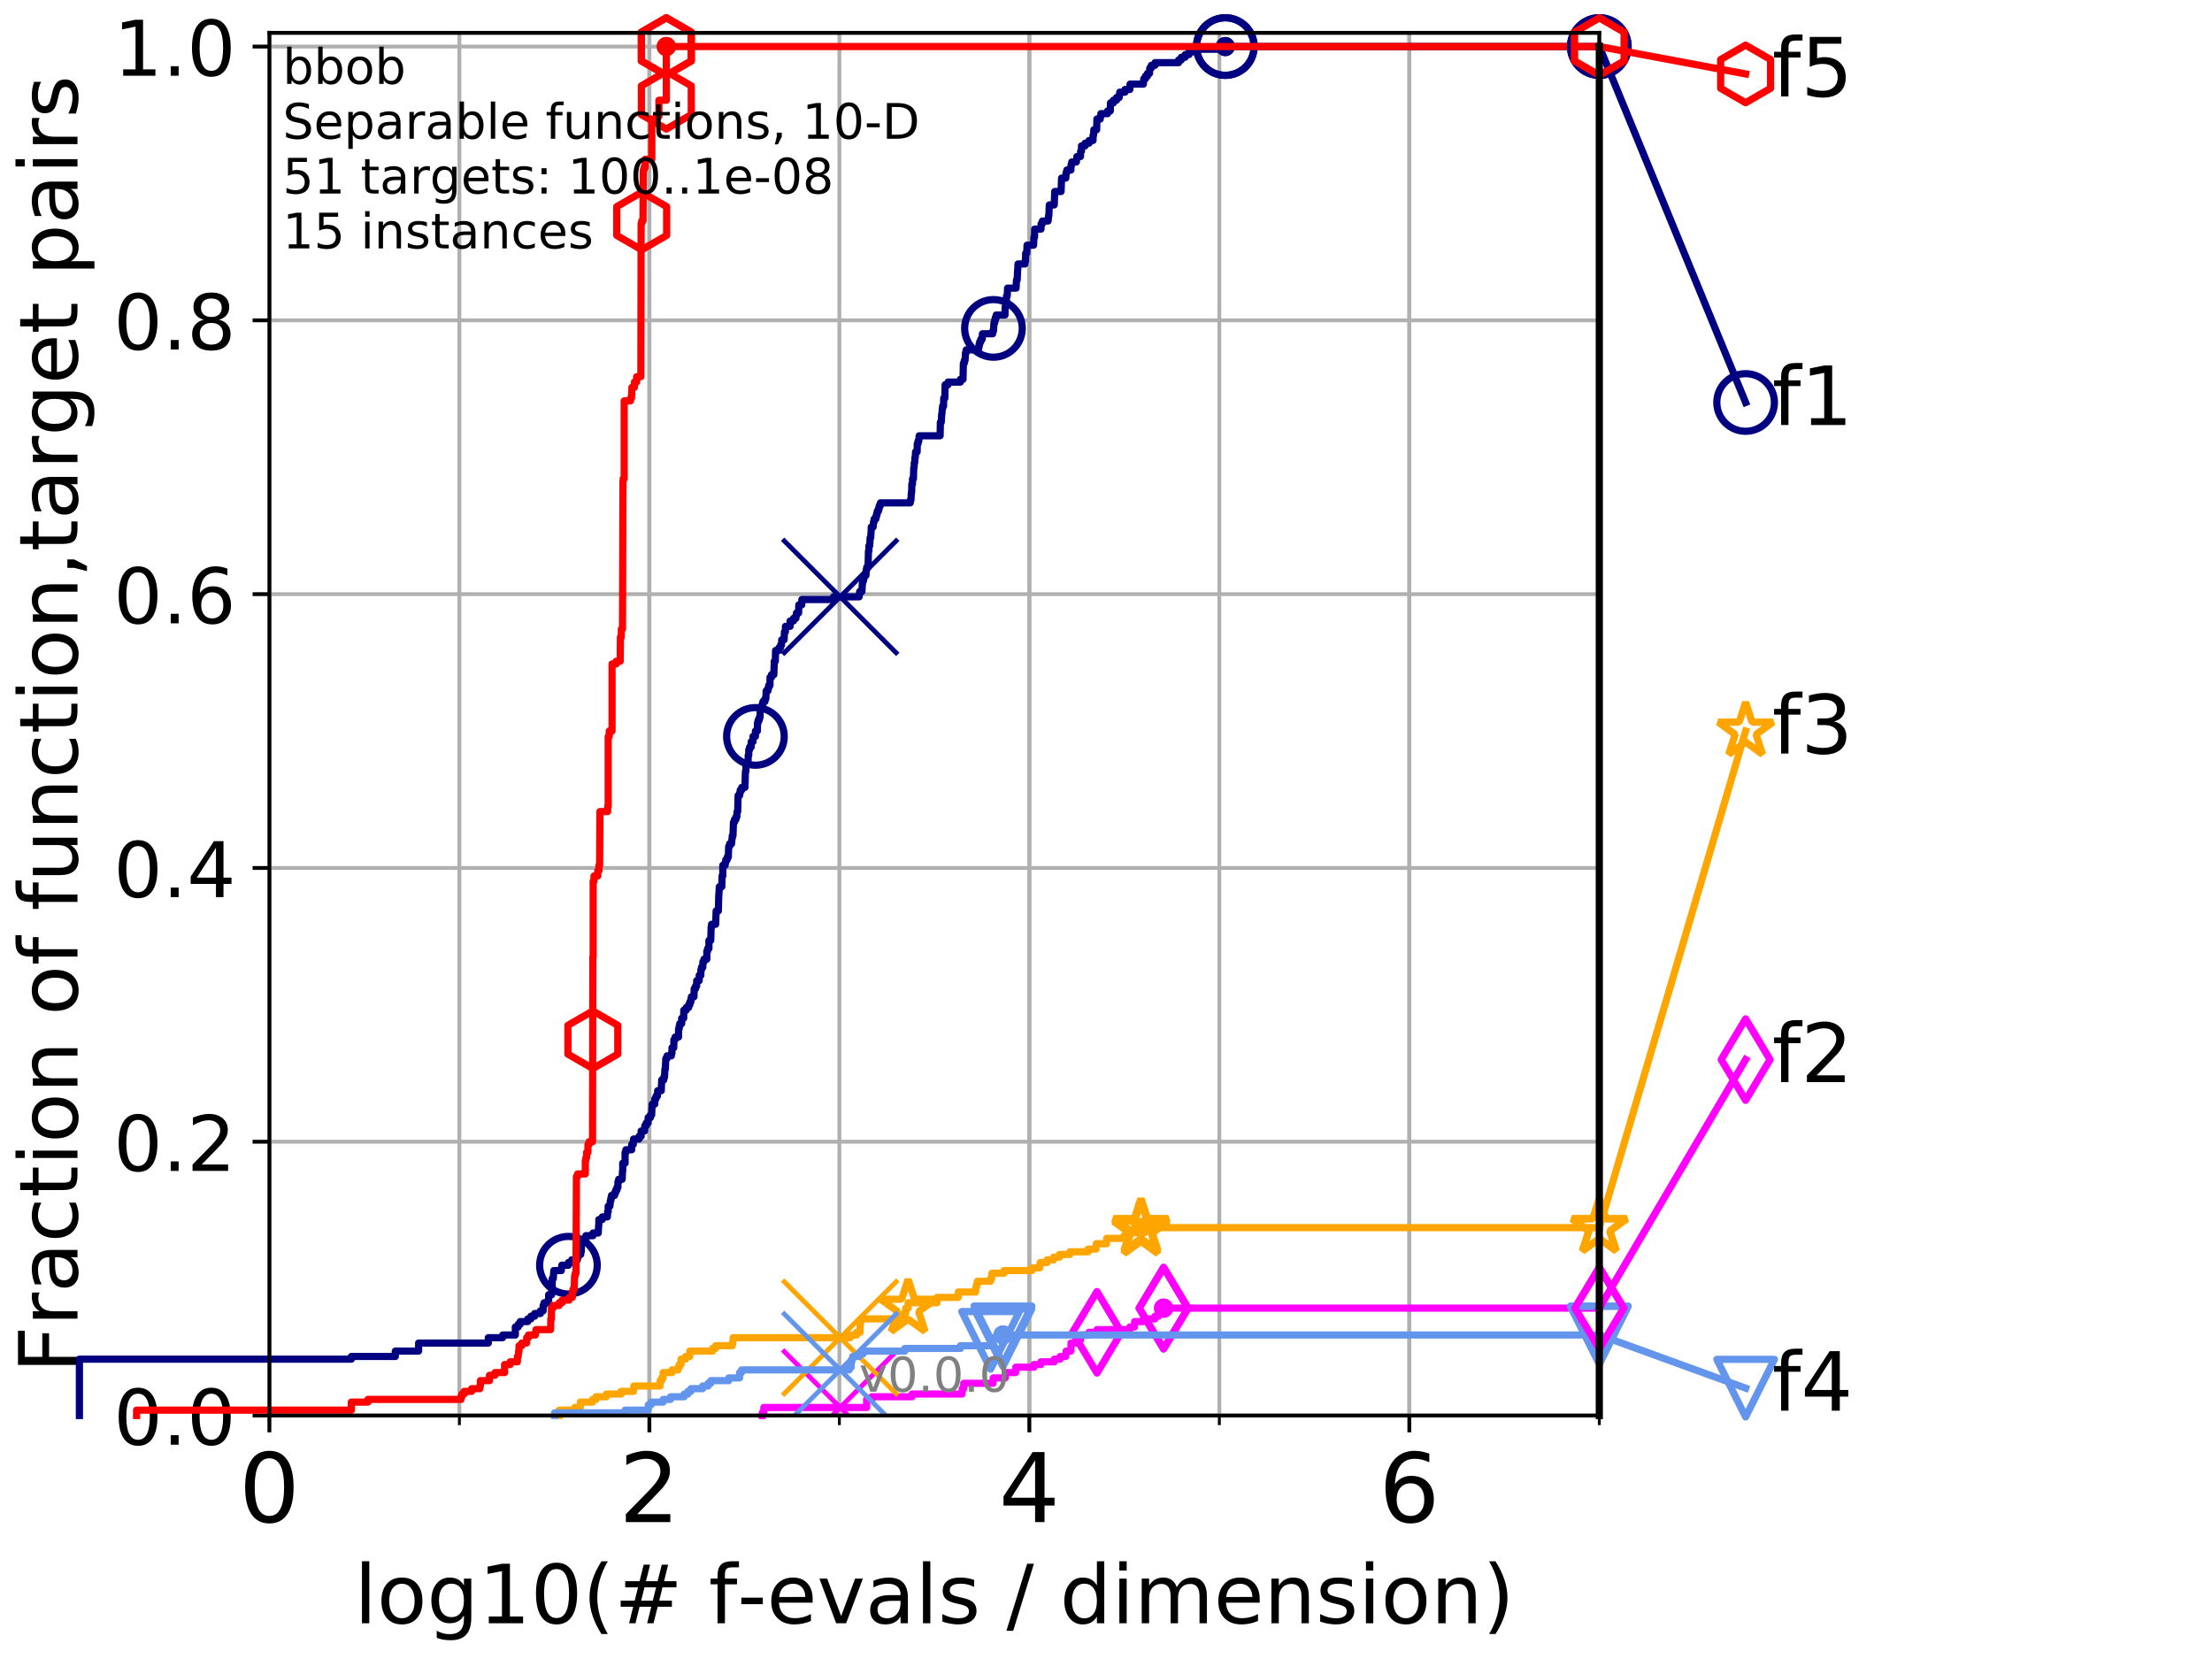 <?xml version="1.0" encoding="utf-8" standalone="no"?>
<!DOCTYPE svg PUBLIC "-//W3C//DTD SVG 1.1//EN"
  "http://www.w3.org/Graphics/SVG/1.1/DTD/svg11.dtd">
<!-- Created with matplotlib (http://matplotlib.org/) -->
<svg height="345.6pt" version="1.1" viewBox="0 0 460.8 345.6" width="460.8pt" xmlns="http://www.w3.org/2000/svg" xmlns:xlink="http://www.w3.org/1999/xlink">
 <defs>
  <style type="text/css">
*{stroke-linecap:butt;stroke-linejoin:round;}
  </style>
 </defs>
 <g id="figure_1">
  <g id="patch_1">
   <path d="M 0 345.6 
L 460.8 345.6 
L 460.8 0 
L 0 0 
z
" style="fill:#ffffff;"/>
  </g>
  <g id="axes_1">
   <g id="patch_2">
    <path d="M 56.12 294.88 
L 333.168 294.88 
L 333.168 6.845 
L 56.12 6.845 
z
" style="fill:#ffffff;"/>
   </g>
   <g id="matplotlib.axis_1">
    <g id="xtick_1">
     <g id="line2d_1">
      <path clip-path="url(#pccff9143e5)" d="M 56.12 294.88 
L 56.12 6.845 
" style="fill:none;stroke:#b0b0b0;stroke-linecap:square;stroke-width:0.8;"/>
     </g>
     <g id="line2d_2">
      <defs>
       <path d="M 0 0 
L 0 3.5 
" id="mb1e2a3a3f2" style="stroke:#000000;stroke-width:0.8;"/>
      </defs>
      <g>
       <use style="stroke:#000000;stroke-width:0.8;" x="56.12" xlink:href="#mb1e2a3a3f2" y="294.88"/>
      </g>
     </g>
     <g id="text_1">
      <!-- 0 -->
      <defs>
       <path d="M 31.781 66.406 
Q 24.172 66.406 20.328 58.906 
Q 16.5 51.422 16.5 36.375 
Q 16.5 21.391 20.328 13.891 
Q 24.172 6.391 31.781 6.391 
Q 39.453 6.391 43.281 13.891 
Q 47.125 21.391 47.125 36.375 
Q 47.125 51.422 43.281 58.906 
Q 39.453 66.406 31.781 66.406 
z
M 31.781 74.219 
Q 44.047 74.219 50.516 64.516 
Q 56.984 54.828 56.984 36.375 
Q 56.984 17.969 50.516 8.266 
Q 44.047 -1.422 31.781 -1.422 
Q 19.531 -1.422 13.062 8.266 
Q 6.594 17.969 6.594 36.375 
Q 6.594 54.828 13.062 64.516 
Q 19.531 74.219 31.781 74.219 
z
" id="DejaVuSans-30"/>
      </defs>
      <g transform="translate(49.758 317.077)scale(0.2 -0.2)">
       <use xlink:href="#DejaVuSans-30"/>
      </g>
     </g>
    </g>
    <g id="xtick_2">
     <g id="line2d_3">
      <path clip-path="url(#pccff9143e5)" d="M 135.277 294.88 
L 135.277 6.845 
" style="fill:none;stroke:#b0b0b0;stroke-linecap:square;stroke-width:0.8;"/>
     </g>
     <g id="line2d_4">
      <g>
       <use style="stroke:#000000;stroke-width:0.8;" x="135.277" xlink:href="#mb1e2a3a3f2" y="294.88"/>
      </g>
     </g>
     <g id="text_2">
      <!-- 2 -->
      <defs>
       <path d="M 19.188 8.297 
L 53.609 8.297 
L 53.609 0 
L 7.328 0 
L 7.328 8.297 
Q 12.938 14.109 22.625 23.891 
Q 32.328 33.688 34.812 36.531 
Q 39.547 41.844 41.422 45.531 
Q 43.312 49.219 43.312 52.781 
Q 43.312 58.594 39.234 62.25 
Q 35.156 65.922 28.609 65.922 
Q 23.969 65.922 18.812 64.312 
Q 13.672 62.703 7.812 59.422 
L 7.812 69.391 
Q 13.766 71.781 18.938 73 
Q 24.125 74.219 28.422 74.219 
Q 39.75 74.219 46.484 68.547 
Q 53.219 62.891 53.219 53.422 
Q 53.219 48.922 51.531 44.891 
Q 49.859 40.875 45.406 35.406 
Q 44.188 33.984 37.641 27.219 
Q 31.109 20.453 19.188 8.297 
z
" id="DejaVuSans-32"/>
      </defs>
      <g transform="translate(128.914 317.077)scale(0.2 -0.2)">
       <use xlink:href="#DejaVuSans-32"/>
      </g>
     </g>
    </g>
    <g id="xtick_3">
     <g id="line2d_5">
      <path clip-path="url(#pccff9143e5)" d="M 214.433 294.88 
L 214.433 6.845 
" style="fill:none;stroke:#b0b0b0;stroke-linecap:square;stroke-width:0.8;"/>
     </g>
     <g id="line2d_6">
      <g>
       <use style="stroke:#000000;stroke-width:0.8;" x="214.433" xlink:href="#mb1e2a3a3f2" y="294.88"/>
      </g>
     </g>
     <g id="text_3">
      <!-- 4 -->
      <defs>
       <path d="M 37.797 64.312 
L 12.891 25.391 
L 37.797 25.391 
z
M 35.203 72.906 
L 47.609 72.906 
L 47.609 25.391 
L 58.016 25.391 
L 58.016 17.188 
L 47.609 17.188 
L 47.609 0 
L 37.797 0 
L 37.797 17.188 
L 4.891 17.188 
L 4.891 26.703 
z
" id="DejaVuSans-34"/>
      </defs>
      <g transform="translate(208.071 317.077)scale(0.2 -0.2)">
       <use xlink:href="#DejaVuSans-34"/>
      </g>
     </g>
    </g>
    <g id="xtick_4">
     <g id="line2d_7">
      <path clip-path="url(#pccff9143e5)" d="M 293.59 294.88 
L 293.59 6.845 
" style="fill:none;stroke:#b0b0b0;stroke-linecap:square;stroke-width:0.8;"/>
     </g>
     <g id="line2d_8">
      <g>
       <use style="stroke:#000000;stroke-width:0.8;" x="293.59" xlink:href="#mb1e2a3a3f2" y="294.88"/>
      </g>
     </g>
     <g id="text_4">
      <!-- 6 -->
      <defs>
       <path d="M 33.016 40.375 
Q 26.375 40.375 22.484 35.828 
Q 18.609 31.297 18.609 23.391 
Q 18.609 15.531 22.484 10.953 
Q 26.375 6.391 33.016 6.391 
Q 39.656 6.391 43.531 10.953 
Q 47.406 15.531 47.406 23.391 
Q 47.406 31.297 43.531 35.828 
Q 39.656 40.375 33.016 40.375 
z
M 52.594 71.297 
L 52.594 62.312 
Q 48.875 64.062 45.094 64.984 
Q 41.312 65.922 37.594 65.922 
Q 27.828 65.922 22.672 59.328 
Q 17.531 52.734 16.797 39.406 
Q 19.672 43.656 24.016 45.922 
Q 28.375 48.188 33.594 48.188 
Q 44.578 48.188 50.953 41.516 
Q 57.328 34.859 57.328 23.391 
Q 57.328 12.156 50.688 5.359 
Q 44.047 -1.422 33.016 -1.422 
Q 20.359 -1.422 13.672 8.266 
Q 6.984 17.969 6.984 36.375 
Q 6.984 53.656 15.188 63.938 
Q 23.391 74.219 37.203 74.219 
Q 40.922 74.219 44.703 73.484 
Q 48.484 72.75 52.594 71.297 
z
" id="DejaVuSans-36"/>
      </defs>
      <g transform="translate(287.227 317.077)scale(0.2 -0.2)">
       <use xlink:href="#DejaVuSans-36"/>
      </g>
     </g>
    </g>
    <g id="xtick_5">
     <g id="line2d_9">
      <path clip-path="url(#pccff9143e5)" d="M 56.12 294.88 
L 56.12 6.845 
" style="fill:none;stroke:#b0b0b0;stroke-linecap:square;stroke-width:0.8;"/>
     </g>
     <g id="line2d_10">
      <defs>
       <path d="M 0 0 
L 0 2 
" id="m2360fefe06" style="stroke:#000000;stroke-width:0.6;"/>
      </defs>
      <g>
       <use style="stroke:#000000;stroke-width:0.6;" x="56.12" xlink:href="#m2360fefe06" y="294.88"/>
      </g>
     </g>
    </g>
    <g id="xtick_6">
     <g id="line2d_11">
      <path clip-path="url(#pccff9143e5)" d="M 95.698 294.88 
L 95.698 6.845 
" style="fill:none;stroke:#b0b0b0;stroke-linecap:square;stroke-width:0.8;"/>
     </g>
     <g id="line2d_12">
      <g>
       <use style="stroke:#000000;stroke-width:0.6;" x="95.698" xlink:href="#m2360fefe06" y="294.88"/>
      </g>
     </g>
    </g>
    <g id="xtick_7">
     <g id="line2d_13">
      <path clip-path="url(#pccff9143e5)" d="M 135.277 294.88 
L 135.277 6.845 
" style="fill:none;stroke:#b0b0b0;stroke-linecap:square;stroke-width:0.8;"/>
     </g>
     <g id="line2d_14">
      <g>
       <use style="stroke:#000000;stroke-width:0.6;" x="135.277" xlink:href="#m2360fefe06" y="294.88"/>
      </g>
     </g>
    </g>
    <g id="xtick_8">
     <g id="line2d_15">
      <path clip-path="url(#pccff9143e5)" d="M 174.855 294.88 
L 174.855 6.845 
" style="fill:none;stroke:#b0b0b0;stroke-linecap:square;stroke-width:0.8;"/>
     </g>
     <g id="line2d_16">
      <g>
       <use style="stroke:#000000;stroke-width:0.6;" x="174.855" xlink:href="#m2360fefe06" y="294.88"/>
      </g>
     </g>
    </g>
    <g id="xtick_9">
     <g id="line2d_17">
      <path clip-path="url(#pccff9143e5)" d="M 214.433 294.88 
L 214.433 6.845 
" style="fill:none;stroke:#b0b0b0;stroke-linecap:square;stroke-width:0.8;"/>
     </g>
     <g id="line2d_18">
      <g>
       <use style="stroke:#000000;stroke-width:0.6;" x="214.433" xlink:href="#m2360fefe06" y="294.88"/>
      </g>
     </g>
    </g>
    <g id="xtick_10">
     <g id="line2d_19">
      <path clip-path="url(#pccff9143e5)" d="M 254.011 294.88 
L 254.011 6.845 
" style="fill:none;stroke:#b0b0b0;stroke-linecap:square;stroke-width:0.8;"/>
     </g>
     <g id="line2d_20">
      <g>
       <use style="stroke:#000000;stroke-width:0.6;" x="254.011" xlink:href="#m2360fefe06" y="294.88"/>
      </g>
     </g>
    </g>
    <g id="xtick_11">
     <g id="line2d_21">
      <path clip-path="url(#pccff9143e5)" d="M 293.59 294.88 
L 293.59 6.845 
" style="fill:none;stroke:#b0b0b0;stroke-linecap:square;stroke-width:0.8;"/>
     </g>
     <g id="line2d_22">
      <g>
       <use style="stroke:#000000;stroke-width:0.6;" x="293.59" xlink:href="#m2360fefe06" y="294.88"/>
      </g>
     </g>
    </g>
    <g id="xtick_12">
     <g id="line2d_23">
      <path clip-path="url(#pccff9143e5)" d="M 333.168 294.88 
L 333.168 6.845 
" style="fill:none;stroke:#b0b0b0;stroke-linecap:square;stroke-width:0.8;"/>
     </g>
     <g id="line2d_24">
      <g>
       <use style="stroke:#000000;stroke-width:0.6;" x="333.168" xlink:href="#m2360fefe06" y="294.88"/>
      </g>
     </g>
    </g>
    <g id="text_5">
     <!-- log10(# f-evals / dimension) -->
     <defs>
      <path d="M 9.422 75.984 
L 18.406 75.984 
L 18.406 0 
L 9.422 0 
z
" id="DejaVuSans-6c"/>
      <path d="M 30.609 48.391 
Q 23.391 48.391 19.188 42.75 
Q 14.984 37.109 14.984 27.297 
Q 14.984 17.484 19.156 11.844 
Q 23.344 6.203 30.609 6.203 
Q 37.797 6.203 41.984 11.859 
Q 46.188 17.531 46.188 27.297 
Q 46.188 37.016 41.984 42.703 
Q 37.797 48.391 30.609 48.391 
z
M 30.609 56 
Q 42.328 56 49.016 48.375 
Q 55.719 40.766 55.719 27.297 
Q 55.719 13.875 49.016 6.219 
Q 42.328 -1.422 30.609 -1.422 
Q 18.844 -1.422 12.172 6.219 
Q 5.516 13.875 5.516 27.297 
Q 5.516 40.766 12.172 48.375 
Q 18.844 56 30.609 56 
z
" id="DejaVuSans-6f"/>
      <path d="M 45.406 27.984 
Q 45.406 37.75 41.375 43.109 
Q 37.359 48.484 30.078 48.484 
Q 22.859 48.484 18.828 43.109 
Q 14.797 37.75 14.797 27.984 
Q 14.797 18.266 18.828 12.891 
Q 22.859 7.516 30.078 7.516 
Q 37.359 7.516 41.375 12.891 
Q 45.406 18.266 45.406 27.984 
z
M 54.391 6.781 
Q 54.391 -7.172 48.188 -13.984 
Q 42 -20.797 29.203 -20.797 
Q 24.469 -20.797 20.266 -20.094 
Q 16.062 -19.391 12.109 -17.922 
L 12.109 -9.188 
Q 16.062 -11.328 19.922 -12.344 
Q 23.781 -13.375 27.781 -13.375 
Q 36.625 -13.375 41.016 -8.766 
Q 45.406 -4.156 45.406 5.172 
L 45.406 9.625 
Q 42.625 4.781 38.281 2.391 
Q 33.938 0 27.875 0 
Q 17.828 0 11.672 7.656 
Q 5.516 15.328 5.516 27.984 
Q 5.516 40.672 11.672 48.328 
Q 17.828 56 27.875 56 
Q 33.938 56 38.281 53.609 
Q 42.625 51.219 45.406 46.391 
L 45.406 54.688 
L 54.391 54.688 
z
" id="DejaVuSans-67"/>
      <path d="M 12.406 8.297 
L 28.516 8.297 
L 28.516 63.922 
L 10.984 60.406 
L 10.984 69.391 
L 28.422 72.906 
L 38.281 72.906 
L 38.281 8.297 
L 54.391 8.297 
L 54.391 0 
L 12.406 0 
z
" id="DejaVuSans-31"/>
      <path d="M 31 75.875 
Q 24.469 64.656 21.281 53.656 
Q 18.109 42.672 18.109 31.391 
Q 18.109 20.125 21.312 9.062 
Q 24.516 -2 31 -13.188 
L 23.188 -13.188 
Q 15.875 -1.703 12.234 9.375 
Q 8.594 20.453 8.594 31.391 
Q 8.594 42.281 12.203 53.312 
Q 15.828 64.359 23.188 75.875 
z
" id="DejaVuSans-28"/>
      <path d="M 51.125 44 
L 36.922 44 
L 32.812 27.688 
L 47.125 27.688 
z
M 43.797 71.781 
L 38.719 51.516 
L 52.984 51.516 
L 58.109 71.781 
L 65.922 71.781 
L 60.891 51.516 
L 76.125 51.516 
L 76.125 44 
L 58.984 44 
L 54.984 27.688 
L 70.516 27.688 
L 70.516 20.219 
L 53.078 20.219 
L 48 0 
L 40.188 0 
L 45.219 20.219 
L 30.906 20.219 
L 25.875 0 
L 18.016 0 
L 23.094 20.219 
L 7.719 20.219 
L 7.719 27.688 
L 24.906 27.688 
L 29 44 
L 13.281 44 
L 13.281 51.516 
L 30.906 51.516 
L 35.891 71.781 
z
" id="DejaVuSans-23"/>
      <path id="DejaVuSans-20"/>
      <path d="M 37.109 75.984 
L 37.109 68.5 
L 28.516 68.5 
Q 23.688 68.5 21.797 66.547 
Q 19.922 64.594 19.922 59.516 
L 19.922 54.688 
L 34.719 54.688 
L 34.719 47.703 
L 19.922 47.703 
L 19.922 0 
L 10.891 0 
L 10.891 47.703 
L 2.297 47.703 
L 2.297 54.688 
L 10.891 54.688 
L 10.891 58.5 
Q 10.891 67.625 15.141 71.797 
Q 19.391 75.984 28.609 75.984 
z
" id="DejaVuSans-66"/>
      <path d="M 4.891 31.391 
L 31.203 31.391 
L 31.203 23.391 
L 4.891 23.391 
z
" id="DejaVuSans-2d"/>
      <path d="M 56.203 29.594 
L 56.203 25.203 
L 14.891 25.203 
Q 15.484 15.922 20.484 11.062 
Q 25.484 6.203 34.422 6.203 
Q 39.594 6.203 44.453 7.469 
Q 49.312 8.734 54.109 11.281 
L 54.109 2.781 
Q 49.266 0.734 44.188 -0.344 
Q 39.109 -1.422 33.891 -1.422 
Q 20.797 -1.422 13.156 6.188 
Q 5.516 13.812 5.516 26.812 
Q 5.516 40.234 12.766 48.109 
Q 20.016 56 32.328 56 
Q 43.359 56 49.781 48.891 
Q 56.203 41.797 56.203 29.594 
z
M 47.219 32.234 
Q 47.125 39.594 43.094 43.984 
Q 39.062 48.391 32.422 48.391 
Q 24.906 48.391 20.391 44.141 
Q 15.875 39.891 15.188 32.172 
z
" id="DejaVuSans-65"/>
      <path d="M 2.984 54.688 
L 12.5 54.688 
L 29.594 8.797 
L 46.688 54.688 
L 56.203 54.688 
L 35.688 0 
L 23.484 0 
z
" id="DejaVuSans-76"/>
      <path d="M 34.281 27.484 
Q 23.391 27.484 19.188 25 
Q 14.984 22.516 14.984 16.5 
Q 14.984 11.719 18.141 8.906 
Q 21.297 6.109 26.703 6.109 
Q 34.188 6.109 38.703 11.406 
Q 43.219 16.703 43.219 25.484 
L 43.219 27.484 
z
M 52.203 31.203 
L 52.203 0 
L 43.219 0 
L 43.219 8.297 
Q 40.141 3.328 35.547 0.953 
Q 30.953 -1.422 24.312 -1.422 
Q 15.922 -1.422 10.953 3.297 
Q 6 8.016 6 15.922 
Q 6 25.141 12.172 29.828 
Q 18.359 34.516 30.609 34.516 
L 43.219 34.516 
L 43.219 35.406 
Q 43.219 41.609 39.141 45 
Q 35.062 48.391 27.688 48.391 
Q 23 48.391 18.547 47.266 
Q 14.109 46.141 10.016 43.891 
L 10.016 52.203 
Q 14.938 54.109 19.578 55.047 
Q 24.219 56 28.609 56 
Q 40.484 56 46.344 49.844 
Q 52.203 43.703 52.203 31.203 
z
" id="DejaVuSans-61"/>
      <path d="M 44.281 53.078 
L 44.281 44.578 
Q 40.484 46.531 36.375 47.5 
Q 32.281 48.484 27.875 48.484 
Q 21.188 48.484 17.844 46.438 
Q 14.5 44.391 14.5 40.281 
Q 14.5 37.156 16.891 35.375 
Q 19.281 33.594 26.516 31.984 
L 29.594 31.297 
Q 39.156 29.25 43.188 25.516 
Q 47.219 21.781 47.219 15.094 
Q 47.219 7.469 41.188 3.016 
Q 35.156 -1.422 24.609 -1.422 
Q 20.219 -1.422 15.453 -0.562 
Q 10.688 0.297 5.422 2 
L 5.422 11.281 
Q 10.406 8.688 15.234 7.391 
Q 20.062 6.109 24.812 6.109 
Q 31.156 6.109 34.562 8.281 
Q 37.984 10.453 37.984 14.406 
Q 37.984 18.062 35.516 20.016 
Q 33.062 21.969 24.703 23.781 
L 21.578 24.516 
Q 13.234 26.266 9.516 29.906 
Q 5.812 33.547 5.812 39.891 
Q 5.812 47.609 11.281 51.797 
Q 16.75 56 26.812 56 
Q 31.781 56 36.172 55.266 
Q 40.578 54.547 44.281 53.078 
z
" id="DejaVuSans-73"/>
      <path d="M 25.391 72.906 
L 33.688 72.906 
L 8.297 -9.281 
L 0 -9.281 
z
" id="DejaVuSans-2f"/>
      <path d="M 45.406 46.391 
L 45.406 75.984 
L 54.391 75.984 
L 54.391 0 
L 45.406 0 
L 45.406 8.203 
Q 42.578 3.328 38.25 0.953 
Q 33.938 -1.422 27.875 -1.422 
Q 17.969 -1.422 11.734 6.484 
Q 5.516 14.406 5.516 27.297 
Q 5.516 40.188 11.734 48.094 
Q 17.969 56 27.875 56 
Q 33.938 56 38.25 53.625 
Q 42.578 51.266 45.406 46.391 
z
M 14.797 27.297 
Q 14.797 17.391 18.875 11.75 
Q 22.953 6.109 30.078 6.109 
Q 37.203 6.109 41.297 11.75 
Q 45.406 17.391 45.406 27.297 
Q 45.406 37.203 41.297 42.844 
Q 37.203 48.484 30.078 48.484 
Q 22.953 48.484 18.875 42.844 
Q 14.797 37.203 14.797 27.297 
z
" id="DejaVuSans-64"/>
      <path d="M 9.422 54.688 
L 18.406 54.688 
L 18.406 0 
L 9.422 0 
z
M 9.422 75.984 
L 18.406 75.984 
L 18.406 64.594 
L 9.422 64.594 
z
" id="DejaVuSans-69"/>
      <path d="M 52 44.188 
Q 55.375 50.25 60.062 53.125 
Q 64.75 56 71.094 56 
Q 79.641 56 84.281 50.016 
Q 88.922 44.047 88.922 33.016 
L 88.922 0 
L 79.891 0 
L 79.891 32.719 
Q 79.891 40.578 77.094 44.375 
Q 74.312 48.188 68.609 48.188 
Q 61.625 48.188 57.562 43.547 
Q 53.516 38.922 53.516 30.906 
L 53.516 0 
L 44.484 0 
L 44.484 32.719 
Q 44.484 40.625 41.703 44.406 
Q 38.922 48.188 33.109 48.188 
Q 26.219 48.188 22.156 43.531 
Q 18.109 38.875 18.109 30.906 
L 18.109 0 
L 9.078 0 
L 9.078 54.688 
L 18.109 54.688 
L 18.109 46.188 
Q 21.188 51.219 25.484 53.609 
Q 29.781 56 35.688 56 
Q 41.656 56 45.828 52.969 
Q 50 49.953 52 44.188 
z
" id="DejaVuSans-6d"/>
      <path d="M 54.891 33.016 
L 54.891 0 
L 45.906 0 
L 45.906 32.719 
Q 45.906 40.484 42.875 44.328 
Q 39.844 48.188 33.797 48.188 
Q 26.516 48.188 22.312 43.547 
Q 18.109 38.922 18.109 30.906 
L 18.109 0 
L 9.078 0 
L 9.078 54.688 
L 18.109 54.688 
L 18.109 46.188 
Q 21.344 51.125 25.703 53.562 
Q 30.078 56 35.797 56 
Q 45.219 56 50.047 50.172 
Q 54.891 44.344 54.891 33.016 
z
" id="DejaVuSans-6e"/>
      <path d="M 8.016 75.875 
L 15.828 75.875 
Q 23.141 64.359 26.781 53.312 
Q 30.422 42.281 30.422 31.391 
Q 30.422 20.453 26.781 9.375 
Q 23.141 -1.703 15.828 -13.188 
L 8.016 -13.188 
Q 14.5 -2 17.703 9.062 
Q 20.906 20.125 20.906 31.391 
Q 20.906 42.672 17.703 53.656 
Q 14.5 64.656 8.016 75.875 
z
" id="DejaVuSans-29"/>
     </defs>
     <g transform="translate(73.803 338.154)scale(0.17 -0.17)">
      <use xlink:href="#DejaVuSans-6c"/>
      <use x="27.783" xlink:href="#DejaVuSans-6f"/>
      <use x="88.965" xlink:href="#DejaVuSans-67"/>
      <use x="152.441" xlink:href="#DejaVuSans-31"/>
      <use x="216.064" xlink:href="#DejaVuSans-30"/>
      <use x="279.688" xlink:href="#DejaVuSans-28"/>
      <use x="318.701" xlink:href="#DejaVuSans-23"/>
      <use x="402.49" xlink:href="#DejaVuSans-20"/>
      <use x="434.277" xlink:href="#DejaVuSans-66"/>
      <use x="469.404" xlink:href="#DejaVuSans-2d"/>
      <use x="505.488" xlink:href="#DejaVuSans-65"/>
      <use x="567.012" xlink:href="#DejaVuSans-76"/>
      <use x="626.191" xlink:href="#DejaVuSans-61"/>
      <use x="687.471" xlink:href="#DejaVuSans-6c"/>
      <use x="715.254" xlink:href="#DejaVuSans-73"/>
      <use x="767.354" xlink:href="#DejaVuSans-20"/>
      <use x="799.141" xlink:href="#DejaVuSans-2f"/>
      <use x="832.832" xlink:href="#DejaVuSans-20"/>
      <use x="864.619" xlink:href="#DejaVuSans-64"/>
      <use x="928.096" xlink:href="#DejaVuSans-69"/>
      <use x="955.879" xlink:href="#DejaVuSans-6d"/>
      <use x="1053.291" xlink:href="#DejaVuSans-65"/>
      <use x="1114.814" xlink:href="#DejaVuSans-6e"/>
      <use x="1178.193" xlink:href="#DejaVuSans-73"/>
      <use x="1230.293" xlink:href="#DejaVuSans-69"/>
      <use x="1258.076" xlink:href="#DejaVuSans-6f"/>
      <use x="1319.258" xlink:href="#DejaVuSans-6e"/>
      <use x="1382.637" xlink:href="#DejaVuSans-29"/>
     </g>
    </g>
   </g>
   <g id="matplotlib.axis_2">
    <g id="ytick_1">
     <g id="line2d_25">
      <path clip-path="url(#pccff9143e5)" d="M 56.12 294.88 
L 333.168 294.88 
" style="fill:none;stroke:#b0b0b0;stroke-linecap:square;stroke-width:0.8;"/>
     </g>
     <g id="line2d_26">
      <defs>
       <path d="M 0 0 
L -3.5 0 
" id="m247ea72060" style="stroke:#000000;stroke-width:0.8;"/>
      </defs>
      <g>
       <use style="stroke:#000000;stroke-width:0.8;" x="56.12" xlink:href="#m247ea72060" y="294.88"/>
      </g>
     </g>
     <g id="text_6">
      <!-- 0.0 -->
      <defs>
       <path d="M 10.688 12.406 
L 21 12.406 
L 21 0 
L 10.688 0 
z
" id="DejaVuSans-2e"/>
      </defs>
      <g transform="translate(23.675 300.959)scale(0.16 -0.16)">
       <use xlink:href="#DejaVuSans-30"/>
       <use x="63.623" xlink:href="#DejaVuSans-2e"/>
       <use x="95.41" xlink:href="#DejaVuSans-30"/>
      </g>
     </g>
    </g>
    <g id="ytick_2">
     <g id="line2d_27">
      <path clip-path="url(#pccff9143e5)" d="M 56.12 237.843 
L 333.168 237.843 
" style="fill:none;stroke:#b0b0b0;stroke-linecap:square;stroke-width:0.8;"/>
     </g>
     <g id="line2d_28">
      <g>
       <use style="stroke:#000000;stroke-width:0.8;" x="56.12" xlink:href="#m247ea72060" y="237.843"/>
      </g>
     </g>
     <g id="text_7">
      <!-- 0.2 -->
      <g transform="translate(23.675 243.922)scale(0.16 -0.16)">
       <use xlink:href="#DejaVuSans-30"/>
       <use x="63.623" xlink:href="#DejaVuSans-2e"/>
       <use x="95.41" xlink:href="#DejaVuSans-32"/>
      </g>
     </g>
    </g>
    <g id="ytick_3">
     <g id="line2d_29">
      <path clip-path="url(#pccff9143e5)" d="M 56.12 180.807 
L 333.168 180.807 
" style="fill:none;stroke:#b0b0b0;stroke-linecap:square;stroke-width:0.8;"/>
     </g>
     <g id="line2d_30">
      <g>
       <use style="stroke:#000000;stroke-width:0.8;" x="56.12" xlink:href="#m247ea72060" y="180.807"/>
      </g>
     </g>
     <g id="text_8">
      <!-- 0.4 -->
      <g transform="translate(23.675 186.886)scale(0.16 -0.16)">
       <use xlink:href="#DejaVuSans-30"/>
       <use x="63.623" xlink:href="#DejaVuSans-2e"/>
       <use x="95.41" xlink:href="#DejaVuSans-34"/>
      </g>
     </g>
    </g>
    <g id="ytick_4">
     <g id="line2d_31">
      <path clip-path="url(#pccff9143e5)" d="M 56.12 123.77 
L 333.168 123.77 
" style="fill:none;stroke:#b0b0b0;stroke-linecap:square;stroke-width:0.8;"/>
     </g>
     <g id="line2d_32">
      <g>
       <use style="stroke:#000000;stroke-width:0.8;" x="56.12" xlink:href="#m247ea72060" y="123.77"/>
      </g>
     </g>
     <g id="text_9">
      <!-- 0.6 -->
      <g transform="translate(23.675 129.849)scale(0.16 -0.16)">
       <use xlink:href="#DejaVuSans-30"/>
       <use x="63.623" xlink:href="#DejaVuSans-2e"/>
       <use x="95.41" xlink:href="#DejaVuSans-36"/>
      </g>
     </g>
    </g>
    <g id="ytick_5">
     <g id="line2d_33">
      <path clip-path="url(#pccff9143e5)" d="M 56.12 66.734 
L 333.168 66.734 
" style="fill:none;stroke:#b0b0b0;stroke-linecap:square;stroke-width:0.8;"/>
     </g>
     <g id="line2d_34">
      <g>
       <use style="stroke:#000000;stroke-width:0.8;" x="56.12" xlink:href="#m247ea72060" y="66.734"/>
      </g>
     </g>
     <g id="text_10">
      <!-- 0.8 -->
      <defs>
       <path d="M 31.781 34.625 
Q 24.75 34.625 20.719 30.859 
Q 16.703 27.094 16.703 20.516 
Q 16.703 13.922 20.719 10.156 
Q 24.75 6.391 31.781 6.391 
Q 38.812 6.391 42.859 10.172 
Q 46.922 13.969 46.922 20.516 
Q 46.922 27.094 42.891 30.859 
Q 38.875 34.625 31.781 34.625 
z
M 21.922 38.812 
Q 15.578 40.375 12.031 44.719 
Q 8.5 49.078 8.5 55.328 
Q 8.5 64.062 14.719 69.141 
Q 20.953 74.219 31.781 74.219 
Q 42.672 74.219 48.875 69.141 
Q 55.078 64.062 55.078 55.328 
Q 55.078 49.078 51.531 44.719 
Q 48 40.375 41.703 38.812 
Q 48.828 37.156 52.797 32.312 
Q 56.781 27.484 56.781 20.516 
Q 56.781 9.906 50.312 4.234 
Q 43.844 -1.422 31.781 -1.422 
Q 19.734 -1.422 13.25 4.234 
Q 6.781 9.906 6.781 20.516 
Q 6.781 27.484 10.781 32.312 
Q 14.797 37.156 21.922 38.812 
z
M 18.312 54.391 
Q 18.312 48.734 21.844 45.562 
Q 25.391 42.391 31.781 42.391 
Q 38.141 42.391 41.719 45.562 
Q 45.312 48.734 45.312 54.391 
Q 45.312 60.062 41.719 63.234 
Q 38.141 66.406 31.781 66.406 
Q 25.391 66.406 21.844 63.234 
Q 18.312 60.062 18.312 54.391 
z
" id="DejaVuSans-38"/>
      </defs>
      <g transform="translate(23.675 72.812)scale(0.16 -0.16)">
       <use xlink:href="#DejaVuSans-30"/>
       <use x="63.623" xlink:href="#DejaVuSans-2e"/>
       <use x="95.41" xlink:href="#DejaVuSans-38"/>
      </g>
     </g>
    </g>
    <g id="ytick_6">
     <g id="line2d_35">
      <path clip-path="url(#pccff9143e5)" d="M 56.12 9.697 
L 333.168 9.697 
" style="fill:none;stroke:#b0b0b0;stroke-linecap:square;stroke-width:0.8;"/>
     </g>
     <g id="line2d_36">
      <g>
       <use style="stroke:#000000;stroke-width:0.8;" x="56.12" xlink:href="#m247ea72060" y="9.697"/>
      </g>
     </g>
     <g id="text_11">
      <!-- 1.0 -->
      <g transform="translate(23.675 15.776)scale(0.16 -0.16)">
       <use xlink:href="#DejaVuSans-31"/>
       <use x="63.623" xlink:href="#DejaVuSans-2e"/>
       <use x="95.41" xlink:href="#DejaVuSans-30"/>
      </g>
     </g>
    </g>
    <g id="text_12">
     <!-- Fraction of function,target pairs -->
     <defs>
      <path d="M 9.812 72.906 
L 51.703 72.906 
L 51.703 64.594 
L 19.672 64.594 
L 19.672 43.109 
L 48.578 43.109 
L 48.578 34.812 
L 19.672 34.812 
L 19.672 0 
L 9.812 0 
z
" id="DejaVuSans-46"/>
      <path d="M 41.109 46.297 
Q 39.594 47.172 37.812 47.578 
Q 36.031 48 33.891 48 
Q 26.266 48 22.188 43.047 
Q 18.109 38.094 18.109 28.812 
L 18.109 0 
L 9.078 0 
L 9.078 54.688 
L 18.109 54.688 
L 18.109 46.188 
Q 20.953 51.172 25.484 53.578 
Q 30.031 56 36.531 56 
Q 37.453 56 38.578 55.875 
Q 39.703 55.766 41.062 55.516 
z
" id="DejaVuSans-72"/>
      <path d="M 48.781 52.594 
L 48.781 44.188 
Q 44.969 46.297 41.141 47.344 
Q 37.312 48.391 33.406 48.391 
Q 24.656 48.391 19.812 42.844 
Q 14.984 37.312 14.984 27.297 
Q 14.984 17.281 19.812 11.734 
Q 24.656 6.203 33.406 6.203 
Q 37.312 6.203 41.141 7.25 
Q 44.969 8.297 48.781 10.406 
L 48.781 2.094 
Q 45.016 0.344 40.984 -0.531 
Q 36.969 -1.422 32.422 -1.422 
Q 20.062 -1.422 12.781 6.344 
Q 5.516 14.109 5.516 27.297 
Q 5.516 40.672 12.859 48.328 
Q 20.219 56 33.016 56 
Q 37.156 56 41.109 55.141 
Q 45.062 54.297 48.781 52.594 
z
" id="DejaVuSans-63"/>
      <path d="M 18.312 70.219 
L 18.312 54.688 
L 36.812 54.688 
L 36.812 47.703 
L 18.312 47.703 
L 18.312 18.016 
Q 18.312 11.328 20.141 9.422 
Q 21.969 7.516 27.594 7.516 
L 36.812 7.516 
L 36.812 0 
L 27.594 0 
Q 17.188 0 13.234 3.875 
Q 9.281 7.766 9.281 18.016 
L 9.281 47.703 
L 2.688 47.703 
L 2.688 54.688 
L 9.281 54.688 
L 9.281 70.219 
z
" id="DejaVuSans-74"/>
      <path d="M 8.5 21.578 
L 8.5 54.688 
L 17.484 54.688 
L 17.484 21.922 
Q 17.484 14.156 20.5 10.266 
Q 23.531 6.391 29.594 6.391 
Q 36.859 6.391 41.078 11.031 
Q 45.312 15.672 45.312 23.688 
L 45.312 54.688 
L 54.297 54.688 
L 54.297 0 
L 45.312 0 
L 45.312 8.406 
Q 42.047 3.422 37.719 1 
Q 33.406 -1.422 27.688 -1.422 
Q 18.266 -1.422 13.375 4.438 
Q 8.5 10.297 8.5 21.578 
z
M 31.109 56 
z
" id="DejaVuSans-75"/>
      <path d="M 11.719 12.406 
L 22.016 12.406 
L 22.016 4 
L 14.016 -11.625 
L 7.719 -11.625 
L 11.719 4 
z
" id="DejaVuSans-2c"/>
      <path d="M 18.109 8.203 
L 18.109 -20.797 
L 9.078 -20.797 
L 9.078 54.688 
L 18.109 54.688 
L 18.109 46.391 
Q 20.953 51.266 25.266 53.625 
Q 29.594 56 35.594 56 
Q 45.562 56 51.781 48.094 
Q 58.016 40.188 58.016 27.297 
Q 58.016 14.406 51.781 6.484 
Q 45.562 -1.422 35.594 -1.422 
Q 29.594 -1.422 25.266 0.953 
Q 20.953 3.328 18.109 8.203 
z
M 48.688 27.297 
Q 48.688 37.203 44.609 42.844 
Q 40.531 48.484 33.406 48.484 
Q 26.266 48.484 22.188 42.844 
Q 18.109 37.203 18.109 27.297 
Q 18.109 17.391 22.188 11.75 
Q 26.266 6.109 33.406 6.109 
Q 40.531 6.109 44.609 11.75 
Q 48.688 17.391 48.688 27.297 
z
" id="DejaVuSans-70"/>
     </defs>
     <g transform="translate(16.14 286.002)rotate(-90)scale(0.17 -0.17)">
      <use xlink:href="#DejaVuSans-46"/>
      <use x="57.41" xlink:href="#DejaVuSans-72"/>
      <use x="98.523" xlink:href="#DejaVuSans-61"/>
      <use x="159.803" xlink:href="#DejaVuSans-63"/>
      <use x="214.783" xlink:href="#DejaVuSans-74"/>
      <use x="253.992" xlink:href="#DejaVuSans-69"/>
      <use x="281.775" xlink:href="#DejaVuSans-6f"/>
      <use x="342.957" xlink:href="#DejaVuSans-6e"/>
      <use x="406.336" xlink:href="#DejaVuSans-20"/>
      <use x="438.123" xlink:href="#DejaVuSans-6f"/>
      <use x="499.305" xlink:href="#DejaVuSans-66"/>
      <use x="534.51" xlink:href="#DejaVuSans-20"/>
      <use x="566.297" xlink:href="#DejaVuSans-66"/>
      <use x="601.502" xlink:href="#DejaVuSans-75"/>
      <use x="664.881" xlink:href="#DejaVuSans-6e"/>
      <use x="728.26" xlink:href="#DejaVuSans-63"/>
      <use x="783.24" xlink:href="#DejaVuSans-74"/>
      <use x="822.449" xlink:href="#DejaVuSans-69"/>
      <use x="850.232" xlink:href="#DejaVuSans-6f"/>
      <use x="911.414" xlink:href="#DejaVuSans-6e"/>
      <use x="974.793" xlink:href="#DejaVuSans-2c"/>
      <use x="1006.58" xlink:href="#DejaVuSans-74"/>
      <use x="1045.789" xlink:href="#DejaVuSans-61"/>
      <use x="1107.068" xlink:href="#DejaVuSans-72"/>
      <use x="1148.166" xlink:href="#DejaVuSans-67"/>
      <use x="1211.643" xlink:href="#DejaVuSans-65"/>
      <use x="1273.166" xlink:href="#DejaVuSans-74"/>
      <use x="1312.375" xlink:href="#DejaVuSans-20"/>
      <use x="1344.162" xlink:href="#DejaVuSans-70"/>
      <use x="1407.639" xlink:href="#DejaVuSans-61"/>
      <use x="1468.918" xlink:href="#DejaVuSans-69"/>
      <use x="1496.701" xlink:href="#DejaVuSans-72"/>
      <use x="1537.814" xlink:href="#DejaVuSans-73"/>
     </g>
    </g>
   </g>
   <g id="line2d_37">
    <defs>
     <path d="M 0 1.5 
C 0.398 1.5 0.779 1.342 1.061 1.061 
C 1.342 0.779 1.5 0.398 1.5 0 
C 1.5 -0.398 1.342 -0.779 1.061 -1.061 
C 0.779 -1.342 0.398 -1.5 0 -1.5 
C -0.398 -1.5 -0.779 -1.342 -1.061 -1.061 
C -1.342 -0.779 -1.5 -0.398 -1.5 0 
C -1.5 0.398 -1.342 0.779 -1.061 1.061 
C -0.779 1.342 -0.398 1.5 0 1.5 
z
" id="ma0ce654f83" style="stroke:#000080;"/>
    </defs>
    <g>
     <use style="fill:#000080;stroke:#000080;" x="255.254" xlink:href="#ma0ce654f83" y="9.697"/>
     <use style="fill:#000080;stroke:#000080;" x="255.254" xlink:href="#ma0ce654f83" y="9.697"/>
    </g>
   </g>
   <g id="line2d_38">
    <path d="M 16.542 294.88 
L 16.542 283.137 
L 73.193 283.137 
L 73.193 282.578 
L 82.351 282.578 
L 82.351 281.46 
L 87.202 281.46 
L 87.202 279.782 
L 101.726 279.782 
L 101.726 278.664 
L 104.718 278.664 
L 104.718 278.105 
L 107.353 278.105 
L 107.353 276.427 
L 107.953 276.427 
L 107.953 275.868 
L 108.369 275.868 
L 108.369 275.309 
L 109.94 275.309 
L 109.94 274.749 
L 110.603 274.749 
L 110.603 274.19 
L 111.379 274.19 
L 111.379 273.631 
L 112.579 273.631 
L 112.579 273.072 
L 113.149 273.072 
L 113.149 271.954 
L 113.335 271.954 
L 113.335 271.394 
L 114.176 271.394 
L 114.176 270.835 
L 114.293 270.835 
L 114.293 269.717 
L 114.922 269.717 
L 114.922 269.158 
L 115.034 269.158 
L 115.034 266.362 
L 115.256 266.362 
L 115.366 264.684 
L 116.934 264.684 
L 117.034 263.566 
L 118.417 263.566 
L 118.417 263.007 
L 119.092 263.007 
L 119.092 262.447 
L 120.283 262.447 
L 120.283 261.888 
L 120.447 261.888 
L 120.447 261.329 
L 120.969 261.329 
L 120.969 260.77 
L 121.087 260.77 
L 121.126 258.533 
L 122.041 258.533 
L 122.041 257.415 
L 123.533 257.415 
L 123.533 256.856 
L 124.621 256.856 
L 124.717 255.178 
L 124.749 255.178 
L 124.749 254.06 
L 125.463 254.06 
L 125.463 253.501 
L 126.525 253.501 
L 126.582 252.382 
L 126.696 252.382 
L 126.696 251.264 
L 127.06 251.264 
L 127.143 250.145 
L 127.253 250.145 
L 127.253 249.586 
L 127.389 249.586 
L 127.389 249.027 
L 128.03 249.027 
L 128.03 248.468 
L 128.264 248.468 
L 128.264 247.909 
L 128.521 247.909 
L 128.521 247.35 
L 128.723 247.35 
L 128.723 246.231 
L 128.874 246.231 
L 128.874 245.672 
L 129.606 245.672 
L 129.678 243.994 
L 129.725 243.994 
L 129.725 242.317 
L 130.217 242.317 
L 130.217 240.08 
L 130.377 240.08 
L 130.377 239.521 
L 131.591 239.521 
L 131.591 238.403 
L 131.928 238.403 
L 131.97 237.284 
L 133.118 237.284 
L 133.118 236.725 
L 133.561 236.725 
L 133.561 235.607 
L 134.286 235.607 
L 134.322 234.488 
L 134.629 234.488 
L 134.629 233.929 
L 135.017 233.929 
L 135.017 232.811 
L 135.499 232.811 
L 135.499 232.252 
L 135.751 232.252 
L 135.851 230.015 
L 136.407 230.015 
L 136.407 228.896 
L 136.663 228.896 
L 136.663 228.337 
L 136.946 228.337 
L 137.008 227.219 
L 137.753 227.219 
L 137.843 224.982 
L 138.267 224.982 
L 138.267 224.423 
L 138.425 224.423 
L 138.51 222.745 
L 138.596 222.745 
L 138.695 220.509 
L 138.96 220.509 
L 138.96 219.95 
L 139.852 219.95 
L 139.852 219.39 
L 139.983 219.39 
L 139.983 218.272 
L 140.358 218.272 
L 140.384 216.594 
L 140.637 216.594 
L 140.637 216.035 
L 141.352 216.035 
L 141.352 214.358 
L 141.473 214.358 
L 141.473 213.799 
L 141.604 213.799 
L 141.604 213.239 
L 142.004 213.239 
L 142.004 212.121 
L 142.428 212.121 
L 142.44 210.443 
L 142.953 210.443 
L 142.953 209.884 
L 143.452 209.884 
L 143.452 209.325 
L 143.696 209.325 
L 143.696 208.766 
L 143.905 208.766 
L 143.905 208.207 
L 144.019 208.207 
L 144.019 207.648 
L 144.568 207.648 
L 144.608 205.97 
L 144.896 205.97 
L 144.896 205.411 
L 145.13 205.411 
L 145.13 204.292 
L 145.655 204.292 
L 145.655 203.174 
L 145.999 203.174 
L 145.999 202.056 
L 146.127 202.056 
L 146.127 201.497 
L 146.408 201.497 
L 146.417 200.378 
L 146.65 200.378 
L 146.65 199.819 
L 147.242 199.819 
L 147.242 198.141 
L 147.421 198.141 
L 147.421 197.582 
L 147.682 197.582 
L 147.682 195.905 
L 148.062 195.905 
L 148.144 193.109 
L 148.225 193.109 
L 148.225 192.55 
L 149.085 192.55 
L 149.185 189.754 
L 149.645 189.754 
L 149.735 186.399 
L 149.757 186.399 
L 149.845 184.721 
L 150.368 184.721 
L 150.41 182.484 
L 150.574 182.484 
L 150.574 180.248 
L 151.061 180.248 
L 151.061 179.688 
L 151.184 179.688 
L 151.184 179.129 
L 151.474 179.129 
L 151.474 178.57 
L 151.72 178.57 
L 151.793 176.333 
L 151.995 176.333 
L 151.995 175.774 
L 152.394 175.774 
L 152.489 174.656 
L 152.545 174.656 
L 152.545 174.097 
L 152.696 174.097 
L 152.789 171.301 
L 152.993 171.301 
L 152.993 170.742 
L 153.297 170.742 
L 153.297 170.182 
L 153.488 170.182 
L 153.548 169.064 
L 153.672 169.064 
L 153.766 165.709 
L 154.086 165.709 
L 154.086 165.15 
L 154.206 165.15 
L 154.206 164.591 
L 154.512 164.591 
L 154.512 164.031 
L 155.189 164.031 
L 155.286 160.676 
L 155.393 160.676 
L 155.398 158.999 
L 155.824 158.999 
L 155.866 157.321 
L 155.98 157.321 
L 155.98 156.203 
L 156.149 156.203 
L 156.149 155.644 
L 156.473 155.644 
L 156.483 154.525 
L 156.859 154.525 
L 156.869 153.407 
L 157.37 153.407 
L 157.37 152.289 
L 157.774 152.289 
L 157.788 150.611 
L 157.918 150.611 
L 157.918 150.052 
L 158.155 150.052 
L 158.155 149.493 
L 158.332 149.493 
L 158.372 147.815 
L 158.688 147.815 
L 158.767 146.697 
L 158.937 146.697 
L 158.937 146.138 
L 159.353 146.138 
L 159.353 145.578 
L 159.538 145.578 
L 159.613 143.901 
L 159.985 143.901 
L 159.985 143.342 
L 160.131 143.342 
L 160.131 142.782 
L 160.4 142.782 
L 160.408 141.105 
L 160.716 141.105 
L 160.716 140.546 
L 161.202 140.546 
L 161.301 137.75 
L 161.515 137.75 
L 161.567 135.513 
L 162.264 135.513 
L 162.264 134.954 
L 162.6 134.954 
L 162.6 134.395 
L 162.792 134.395 
L 162.854 133.276 
L 163.338 133.276 
L 163.422 131.599 
L 163.621 131.599 
L 163.621 130.48 
L 164.588 130.48 
L 164.588 129.362 
L 165.304 129.362 
L 165.304 128.803 
L 165.797 128.803 
L 165.797 128.244 
L 165.919 128.244 
L 165.919 127.685 
L 166.37 127.685 
L 166.412 126.007 
L 167.019 126.007 
L 167.038 124.889 
L 173.613 124.889 
L 173.613 124.329 
L 178.975 124.329 
L 178.975 123.77 
L 179.097 123.77 
L 179.097 123.211 
L 179.559 123.211 
L 179.639 121.534 
L 179.709 121.534 
L 179.709 120.974 
L 179.893 120.974 
L 179.893 120.415 
L 180.018 120.415 
L 180.018 119.856 
L 180.399 119.856 
L 180.433 118.738 
L 180.546 118.738 
L 180.546 118.178 
L 180.832 118.178 
L 180.912 114.823 
L 181.008 114.823 
L 181.016 113.705 
L 181.174 113.705 
L 181.265 112.027 
L 181.383 112.027 
L 181.486 110.35 
L 181.497 110.35 
L 181.497 109.791 
L 181.891 109.791 
L 181.984 108.672 
L 182.1 108.672 
L 182.1 108.113 
L 182.461 108.113 
L 182.461 107.554 
L 182.612 107.554 
L 182.612 106.995 
L 182.759 106.995 
L 182.759 106.436 
L 183.015 106.436 
L 183.015 105.876 
L 183.168 105.876 
L 183.168 105.317 
L 183.407 105.317 
L 183.407 104.758 
L 189.618 104.758 
L 189.618 104.199 
L 189.767 104.199 
L 189.856 102.521 
L 189.922 102.521 
L 189.949 100.844 
L 190.088 100.844 
L 190.095 99.725 
L 190.288 99.725 
L 190.342 97.489 
L 190.412 97.489 
L 190.469 96.37 
L 190.55 96.37 
L 190.611 95.252 
L 190.676 95.252 
L 190.726 94.134 
L 191.057 94.134 
L 191.083 92.456 
L 191.238 92.456 
L 191.238 91.897 
L 191.395 91.897 
L 191.48 90.778 
L 195.843 90.778 
L 195.894 87.983 
L 196.076 87.983 
L 196.17 86.305 
L 196.205 86.305 
L 196.3 85.187 
L 196.348 85.187 
L 196.348 84.627 
L 196.555 84.627 
L 196.593 82.95 
L 196.827 82.95 
L 196.891 80.154 
L 197.484 80.154 
L 197.484 79.595 
L 200.06 79.595 
L 200.06 79.036 
L 200.611 79.036 
L 200.688 75.681 
L 200.876 75.681 
L 200.876 75.121 
L 201.037 75.121 
L 201.138 73.444 
L 201.277 73.444 
L 201.277 72.885 
L 203.846 72.885 
L 203.846 72.325 
L 203.958 72.325 
L 203.958 71.766 
L 204.082 71.766 
L 204.082 71.207 
L 204.326 71.207 
L 204.326 70.648 
L 204.614 70.648 
L 204.655 69.53 
L 206.791 69.53 
L 206.791 68.97 
L 206.957 68.97 
L 207.062 67.293 
L 207.198 67.293 
L 207.198 66.734 
L 207.345 66.734 
L 207.345 66.174 
L 207.535 66.174 
L 207.535 65.615 
L 209.359 65.615 
L 209.389 63.938 
L 209.517 63.938 
L 209.54 62.819 
L 209.658 62.819 
L 209.658 61.701 
L 209.816 61.701 
L 209.902 60.023 
L 211.667 60.023 
L 211.746 58.346 
L 211.895 58.346 
L 211.996 56.109 
L 212.025 56.109 
L 212.07 54.991 
L 213.503 54.991 
L 213.503 54.432 
L 213.631 54.432 
L 213.665 52.754 
L 213.889 52.754 
L 213.953 51.077 
L 215.315 51.077 
L 215.391 49.399 
L 215.512 49.399 
L 215.534 47.721 
L 216.862 47.721 
L 216.89 46.603 
L 217.144 46.603 
L 217.144 46.044 
L 218.333 46.044 
L 218.44 44.926 
L 218.498 44.926 
L 218.586 42.689 
L 219.614 42.689 
L 219.722 39.893 
L 221.041 39.893 
L 221.143 37.097 
L 222.031 37.097 
L 222.08 35.979 
L 222.24 35.979 
L 222.24 35.419 
L 223.091 35.419 
L 223.118 34.301 
L 223.275 34.301 
L 223.275 33.742 
L 224.224 33.742 
L 224.328 32.624 
L 225.07 32.624 
L 225.122 31.505 
L 225.298 31.505 
L 225.298 30.387 
L 226.056 30.387 
L 226.056 29.828 
L 226.878 29.828 
L 226.878 29.268 
L 227.7 29.268 
L 227.713 28.15 
L 227.817 28.15 
L 227.865 27.032 
L 228.455 27.032 
L 228.505 24.795 
L 229.206 24.795 
L 229.206 24.236 
L 229.332 24.236 
L 229.332 23.677 
L 230.724 23.677 
L 230.724 23.117 
L 231.298 23.117 
L 231.336 21.44 
L 231.936 21.44 
L 231.936 20.881 
L 232.588 20.881 
L 232.588 20.322 
L 233.144 20.322 
L 233.144 19.762 
L 233.262 19.762 
L 233.262 19.203 
L 234.358 19.203 
L 234.358 18.644 
L 235.359 18.644 
L 235.414 17.526 
L 238.176 17.526 
L 238.274 16.407 
L 238.626 16.407 
L 238.626 15.848 
L 239.041 15.848 
L 239.041 15.289 
L 239.463 15.289 
L 239.528 14.171 
L 239.845 14.171 
L 239.845 13.611 
L 240.614 13.611 
L 240.614 13.052 
L 245.524 13.052 
L 245.524 12.493 
L 246.08 12.493 
L 246.08 11.934 
L 246.887 11.934 
L 246.887 11.375 
L 247.698 11.375 
L 247.698 10.815 
L 248.44 10.815 
L 248.44 10.256 
L 255.254 10.256 
L 255.254 9.697 
L 333.168 9.697 
L 333.168 9.697 
" style="fill:none;stroke:#000080;stroke-linecap:square;stroke-width:1.5;"/>
   </g>
   <g id="line2d_39">
    <defs>
     <path d="M 0 6 
C 1.591 6 3.117 5.368 4.243 4.243 
C 5.368 3.117 6 1.591 6 0 
C 6 -1.591 5.368 -3.117 4.243 -4.243 
C 3.117 -5.368 1.591 -6 0 -6 
C -1.591 -6 -3.117 -5.368 -4.243 -4.243 
C -5.368 -3.117 -6 -1.591 -6 0 
C -6 1.591 -5.368 3.117 -4.243 4.243 
C -3.117 5.368 -1.591 6 0 6 
z
" id="m48faa28eab" style="stroke:#000080;stroke-width:1.5;"/>
    </defs>
    <g>
     <use style="fill-opacity:0;stroke:#000080;stroke-width:1.5;" x="118.417" xlink:href="#m48faa28eab" y="263.566"/>
     <use style="fill-opacity:0;stroke:#000080;stroke-width:1.5;" x="157.37" xlink:href="#m48faa28eab" y="153.407"/>
     <use style="fill-opacity:0;stroke:#000080;stroke-width:1.5;" x="206.957" xlink:href="#m48faa28eab" y="68.411"/>
     <use style="fill-opacity:0;stroke:#000080;stroke-width:1.5;" x="255.254" xlink:href="#m48faa28eab" y="9.697"/>
     <use style="fill-opacity:0;stroke:#000080;stroke-width:1.5;" x="255.254" xlink:href="#m48faa28eab" y="9.697"/>
     <use style="fill-opacity:0;stroke:#000080;stroke-width:1.5;" x="333.168" xlink:href="#m48faa28eab" y="9.697"/>
    </g>
   </g>
   <g id="line2d_40">
    <path style="fill:none;stroke:#000080;stroke-linecap:square;stroke-width:1.5;"/>
    <g/>
   </g>
   <g id="line2d_41">
    <path clip-path="url(#pccff9143e5)" d="M 175.028 124.329 
" style="fill:none;stroke:#000080;stroke-linecap:square;stroke-width:1.5;"/>
    <defs>
     <path d="M -12 12 
L 12 -12 
M -12 -12 
L 12 12 
" id="me7bdd1ef71" style="stroke:#000080;"/>
    </defs>
    <g clip-path="url(#pccff9143e5)">
     <use style="fill:#000080;stroke:#000080;" x="175.028" xlink:href="#me7bdd1ef71" y="124.329"/>
    </g>
   </g>
   <g id="line2d_42">
    <defs>
     <path d="M 0 1.5 
C 0.398 1.5 0.779 1.342 1.061 1.061 
C 1.342 0.779 1.5 0.398 1.5 0 
C 1.5 -0.398 1.342 -0.779 1.061 -1.061 
C 0.779 -1.342 0.398 -1.5 0 -1.5 
C -0.398 -1.5 -0.779 -1.342 -1.061 -1.061 
C -1.342 -0.779 -1.5 -0.398 -1.5 0 
C -1.5 0.398 -1.342 0.779 -1.061 1.061 
C -0.779 1.342 -0.398 1.5 0 1.5 
z
" id="m693473bea7" style="stroke:#ff00ff;"/>
    </defs>
    <g>
     <use style="fill:#ff00ff;stroke:#ff00ff;" x="242.399" xlink:href="#m693473bea7" y="272.513"/>
     <use style="fill:#ff00ff;stroke:#ff00ff;" x="242.399" xlink:href="#m693473bea7" y="272.513"/>
    </g>
   </g>
   <g id="line2d_43">
    <path d="M 158.788 294.88 
L 158.788 294.321 
L 159.118 294.321 
L 159.118 293.202 
L 180.535 293.202 
L 180.535 291.525 
L 181.619 291.525 
L 181.619 290.966 
L 189.995 290.966 
L 189.995 290.407 
L 200.407 290.407 
L 200.407 289.847 
L 200.45 289.847 
L 200.45 289.288 
L 200.756 289.288 
L 200.756 288.17 
L 206.875 288.17 
L 206.875 287.611 
L 206.905 287.611 
L 206.905 287.051 
L 209.404 287.051 
L 209.404 286.492 
L 209.422 286.492 
L 209.422 285.933 
L 211.563 285.933 
L 211.563 285.374 
L 211.601 285.374 
L 211.601 284.815 
L 215.391 284.815 
L 215.391 284.256 
L 216.852 284.256 
L 216.852 283.696 
L 219.622 283.696 
L 219.622 283.137 
L 220.847 283.137 
L 220.847 282.578 
L 222.023 282.578 
L 222.023 282.019 
L 222.103 282.019 
L 222.103 281.46 
L 223.097 281.46 
L 223.097 280.9 
L 223.105 280.9 
L 223.105 279.782 
L 224.193 279.782 
L 224.193 279.223 
L 225.066 279.223 
L 225.066 278.664 
L 225.15 278.664 
L 225.15 278.105 
L 226.851 278.105 
L 226.851 277.545 
L 228.52 277.545 
L 228.52 276.986 
L 235.37 276.986 
L 235.37 276.427 
L 236.333 276.427 
L 236.333 275.868 
L 236.367 275.868 
L 236.367 275.309 
L 238.165 275.309 
L 238.165 274.749 
L 240.607 274.749 
L 240.607 274.19 
L 241.348 274.19 
L 241.348 273.631 
L 241.71 273.631 
L 241.71 273.072 
L 242.399 273.072 
L 242.399 272.513 
L 333.168 272.513 
" style="fill:none;stroke:#ff00ff;stroke-linecap:square;stroke-width:1.5;"/>
   </g>
   <g id="line2d_44">
    <defs>
     <path d="M -0 8.485 
L 5.091 0 
L 0 -8.485 
L -5.091 -0 
z
" id="m7d04ec9f88" style="stroke:#ff00ff;stroke-linejoin:miter;stroke-width:1.5;"/>
    </defs>
    <g>
     <use style="fill-opacity:0;stroke:#ff00ff;stroke-linejoin:miter;stroke-width:1.5;" x="228.52" xlink:href="#m7d04ec9f88" y="277.545"/>
     <use style="fill-opacity:0;stroke:#ff00ff;stroke-linejoin:miter;stroke-width:1.5;" x="242.399" xlink:href="#m7d04ec9f88" y="272.513"/>
     <use style="fill-opacity:0;stroke:#ff00ff;stroke-linejoin:miter;stroke-width:1.5;" x="242.399" xlink:href="#m7d04ec9f88" y="272.513"/>
     <use style="fill-opacity:0;stroke:#ff00ff;stroke-linejoin:miter;stroke-width:1.5;" x="333.168" xlink:href="#m7d04ec9f88" y="272.513"/>
    </g>
   </g>
   <g id="line2d_45">
    <path style="fill:none;stroke:#ff00ff;stroke-linecap:square;stroke-width:1.5;"/>
    <g/>
   </g>
   <g id="line2d_46">
    <path clip-path="url(#pccff9143e5)" d="M 175.028 293.202 
" style="fill:none;stroke:#ff00ff;stroke-linecap:square;stroke-width:1.5;"/>
    <defs>
     <path d="M -12 12 
L 12 -12 
M -12 -12 
L 12 12 
" id="maa554ae27b" style="stroke:#ff00ff;"/>
    </defs>
    <g clip-path="url(#pccff9143e5)">
     <use style="fill:#ff00ff;stroke:#ff00ff;" x="175.028" xlink:href="#maa554ae27b" y="293.202"/>
    </g>
   </g>
   <g id="line2d_47">
    <defs>
     <path d="M 0 1.5 
C 0.398 1.5 0.779 1.342 1.061 1.061 
C 1.342 0.779 1.5 0.398 1.5 0 
C 1.5 -0.398 1.342 -0.779 1.061 -1.061 
C 0.779 -1.342 0.398 -1.5 0 -1.5 
C -0.398 -1.5 -0.779 -1.342 -1.061 -1.061 
C -1.342 -0.779 -1.5 -0.398 -1.5 0 
C -1.5 0.398 -1.342 0.779 -1.061 1.061 
C -0.779 1.342 -0.398 1.5 0 1.5 
z
" id="m2a67e2ca27" style="stroke:#ffa500;"/>
    </defs>
    <g>
     <use style="fill:#ffa500;stroke:#ffa500;" x="237.676" xlink:href="#m2a67e2ca27" y="255.737"/>
     <use style="fill:#ffa500;stroke:#ffa500;" x="237.676" xlink:href="#m2a67e2ca27" y="255.737"/>
    </g>
   </g>
   <g id="line2d_48">
    <path d="M 116.479 294.88 
L 116.479 293.762 
L 119.74 293.762 
L 119.74 293.202 
L 120.889 293.202 
L 120.889 292.084 
L 123.431 292.084 
L 123.431 291.525 
L 124.168 291.525 
L 124.168 290.966 
L 126.323 290.966 
L 126.323 290.407 
L 129.39 290.407 
L 129.39 289.847 
L 131.97 289.847 
L 131.97 289.288 
L 132.032 289.288 
L 132.032 288.729 
L 137.514 288.729 
L 137.514 287.611 
L 137.857 287.611 
L 137.857 287.051 
L 138.136 287.051 
L 138.136 285.933 
L 139.997 285.933 
L 139.997 285.374 
L 141.268 285.374 
L 141.268 284.815 
L 141.485 284.815 
L 141.485 284.256 
L 141.864 284.256 
L 141.864 283.137 
L 142.832 283.137 
L 142.832 282.578 
L 143.685 282.578 
L 143.685 281.46 
L 148.434 281.46 
L 148.434 280.9 
L 149.07 280.9 
L 149.07 280.341 
L 152.533 280.341 
L 152.533 279.782 
L 152.683 279.782 
L 152.683 279.223 
L 152.727 279.223 
L 152.727 278.664 
L 177.133 278.664 
L 177.133 278.105 
L 178.458 278.105 
L 178.458 277.545 
L 179.157 277.545 
L 179.157 276.986 
L 179.17 276.986 
L 179.17 276.427 
L 179.18 276.427 
L 179.18 275.868 
L 179.241 275.868 
L 179.241 275.309 
L 179.386 275.309 
L 179.386 274.749 
L 188.027 274.749 
L 188.027 274.19 
L 188.228 274.19 
L 188.228 273.631 
L 188.68 273.631 
L 188.68 272.513 
L 189.177 272.513 
L 189.177 271.394 
L 195.172 271.394 
L 195.172 270.835 
L 195.203 270.835 
L 195.203 270.276 
L 199.62 270.276 
L 199.62 269.158 
L 203.218 269.158 
L 203.218 268.598 
L 203.305 268.598 
L 203.305 268.039 
L 203.459 268.039 
L 203.459 267.48 
L 203.604 267.48 
L 203.604 266.921 
L 206.338 266.921 
L 206.338 266.362 
L 206.589 266.362 
L 206.589 265.803 
L 206.633 265.803 
L 206.633 265.243 
L 209.132 265.243 
L 209.132 264.684 
L 214.968 264.684 
L 214.968 264.125 
L 216.574 264.125 
L 216.574 263.566 
L 216.689 263.566 
L 216.689 263.007 
L 218.126 263.007 
L 218.126 262.447 
L 219.493 262.447 
L 219.493 261.888 
L 220.721 261.888 
L 220.721 261.329 
L 222.879 261.329 
L 222.879 260.77 
L 226.676 260.77 
L 226.676 260.211 
L 228.324 260.211 
L 228.324 259.652 
L 228.37 259.652 
L 228.37 259.092 
L 230.501 259.092 
L 230.501 258.533 
L 230.542 258.533 
L 230.542 257.974 
L 234.171 257.974 
L 234.171 257.415 
L 235.238 257.415 
L 235.238 256.856 
L 236.243 256.856 
L 236.243 256.296 
L 237.676 256.296 
L 237.676 255.737 
L 333.168 255.737 
" style="fill:none;stroke:#ffa500;stroke-linecap:square;stroke-width:1.5;"/>
   </g>
   <g id="line2d_49">
    <defs>
     <path d="M 0 -6 
L -1.347 -1.854 
L -5.706 -1.854 
L -2.18 0.708 
L -3.527 4.854 
L -0 2.292 
L 3.527 4.854 
L 2.18 0.708 
L 5.706 -1.854 
L 1.347 -1.854 
z
" id="mcb0debd2f0" style="stroke:#ffa500;stroke-linejoin:bevel;stroke-width:1.5;"/>
    </defs>
    <g>
     <use style="fill-opacity:0;stroke:#ffa500;stroke-linejoin:bevel;stroke-width:1.5;" x="189.177" xlink:href="#mcb0debd2f0" y="272.513"/>
     <use style="fill-opacity:0;stroke:#ffa500;stroke-linejoin:bevel;stroke-width:1.5;" x="237.676" xlink:href="#mcb0debd2f0" y="256.296"/>
     <use style="fill-opacity:0;stroke:#ffa500;stroke-linejoin:bevel;stroke-width:1.5;" x="237.676" xlink:href="#mcb0debd2f0" y="255.737"/>
     <use style="fill-opacity:0;stroke:#ffa500;stroke-linejoin:bevel;stroke-width:1.5;" x="237.676" xlink:href="#mcb0debd2f0" y="255.737"/>
     <use style="fill-opacity:0;stroke:#ffa500;stroke-linejoin:bevel;stroke-width:1.5;" x="333.168" xlink:href="#mcb0debd2f0" y="255.737"/>
    </g>
   </g>
   <g id="line2d_50">
    <path style="fill:none;stroke:#ffa500;stroke-linecap:square;stroke-width:1.5;"/>
    <g/>
   </g>
   <g id="line2d_51">
    <path clip-path="url(#pccff9143e5)" d="M 175.028 278.664 
" style="fill:none;stroke:#ffa500;stroke-linecap:square;stroke-width:1.5;"/>
    <defs>
     <path d="M -12 12 
L 12 -12 
M -12 -12 
L 12 12 
" id="mcc1cd21003" style="stroke:#ffa500;"/>
    </defs>
    <g clip-path="url(#pccff9143e5)">
     <use style="fill:#ffa500;stroke:#ffa500;" x="175.028" xlink:href="#mcc1cd21003" y="278.664"/>
    </g>
   </g>
   <g id="line2d_52">
    <defs>
     <path d="M 0 1.5 
C 0.398 1.5 0.779 1.342 1.061 1.061 
C 1.342 0.779 1.5 0.398 1.5 0 
C 1.5 -0.398 1.342 -0.779 1.061 -1.061 
C 0.779 -1.342 0.398 -1.5 0 -1.5 
C -0.398 -1.5 -0.779 -1.342 -1.061 -1.061 
C -1.342 -0.779 -1.5 -0.398 -1.5 0 
C -1.5 0.398 -1.342 0.779 -1.061 1.061 
C -0.779 1.342 -0.398 1.5 0 1.5 
z
" id="m56a952b10d" style="stroke:#6495ed;"/>
    </defs>
    <g>
     <use style="fill:#6495ed;stroke:#6495ed;" x="208.933" xlink:href="#m56a952b10d" y="278.105"/>
     <use style="fill:#6495ed;stroke:#6495ed;" x="208.933" xlink:href="#m56a952b10d" y="278.105"/>
    </g>
   </g>
   <g id="line2d_53">
    <path d="M 115.529 294.88 
L 115.529 294.321 
L 130.217 294.321 
L 130.217 293.762 
L 135.052 293.762 
L 135.052 292.643 
L 135.634 292.643 
L 135.634 292.084 
L 138.136 292.084 
L 138.136 291.525 
L 139.693 291.525 
L 139.693 290.966 
L 142.53 290.966 
L 142.53 290.407 
L 143.301 290.407 
L 143.301 289.847 
L 143.926 289.847 
L 143.926 289.288 
L 146.372 289.288 
L 146.372 288.729 
L 147.514 288.729 
L 147.514 288.17 
L 148.07 288.17 
L 148.07 287.611 
L 151.819 287.611 
L 151.819 287.051 
L 154.068 287.051 
L 154.068 285.933 
L 154.478 285.933 
L 154.478 285.374 
L 176.928 285.374 
L 176.928 284.815 
L 177.323 284.815 
L 177.323 283.696 
L 177.444 283.696 
L 177.444 283.137 
L 177.634 283.137 
L 177.634 282.578 
L 178.989 282.578 
L 178.989 282.019 
L 179.829 282.019 
L 179.829 281.46 
L 188.492 281.46 
L 188.492 280.9 
L 200.081 280.9 
L 200.081 280.341 
L 206.358 280.341 
L 206.358 279.223 
L 206.725 279.223 
L 206.725 278.664 
L 208.933 278.664 
L 208.933 278.105 
L 333.168 278.105 
" style="fill:none;stroke:#6495ed;stroke-linecap:square;stroke-width:1.5;"/>
   </g>
   <g id="line2d_54">
    <defs>
     <path d="M -0 6 
L 6 -6 
L -6 -6 
z
" id="mde5084434e" style="stroke:#6495ed;stroke-linejoin:miter;stroke-width:1.5;"/>
    </defs>
    <g>
     <use style="fill-opacity:0;stroke:#6495ed;stroke-linejoin:miter;stroke-width:1.5;" x="206.358" xlink:href="#mde5084434e" y="279.223"/>
     <use style="fill-opacity:0;stroke:#6495ed;stroke-linejoin:miter;stroke-width:1.5;" x="208.933" xlink:href="#mde5084434e" y="278.664"/>
     <use style="fill-opacity:0;stroke:#6495ed;stroke-linejoin:miter;stroke-width:1.5;" x="208.933" xlink:href="#mde5084434e" y="278.105"/>
     <use style="fill-opacity:0;stroke:#6495ed;stroke-linejoin:miter;stroke-width:1.5;" x="208.933" xlink:href="#mde5084434e" y="278.105"/>
     <use style="fill-opacity:0;stroke:#6495ed;stroke-linejoin:miter;stroke-width:1.5;" x="333.168" xlink:href="#mde5084434e" y="278.105"/>
    </g>
   </g>
   <g id="line2d_55">
    <path style="fill:none;stroke:#6495ed;stroke-linecap:square;stroke-width:1.5;"/>
    <g/>
   </g>
   <g id="line2d_56">
    <path clip-path="url(#pccff9143e5)" d="M 175.028 285.374 
" style="fill:none;stroke:#6495ed;stroke-linecap:square;stroke-width:1.5;"/>
    <defs>
     <path d="M -12 12 
L 12 -12 
M -12 -12 
L 12 12 
" id="m0629b09e5d" style="stroke:#6495ed;"/>
    </defs>
    <g clip-path="url(#pccff9143e5)">
     <use style="fill:#6495ed;stroke:#6495ed;" x="175.028" xlink:href="#m0629b09e5d" y="285.374"/>
    </g>
   </g>
   <g id="line2d_57">
    <defs>
     <path d="M 0 1.5 
C 0.398 1.5 0.779 1.342 1.061 1.061 
C 1.342 0.779 1.5 0.398 1.5 0 
C 1.5 -0.398 1.342 -0.779 1.061 -1.061 
C 0.779 -1.342 0.398 -1.5 0 -1.5 
C -0.398 -1.5 -0.779 -1.342 -1.061 -1.061 
C -1.342 -0.779 -1.5 -0.398 -1.5 0 
C -1.5 0.398 -1.342 0.779 -1.061 1.061 
C -0.779 1.342 -0.398 1.5 0 1.5 
z
" id="m21e13ba3c2" style="stroke:#ff0000;"/>
    </defs>
    <g>
     <use style="fill:#ff0000;stroke:#ff0000;" x="138.807" xlink:href="#m21e13ba3c2" y="9.697"/>
     <use style="fill:#ff0000;stroke:#ff0000;" x="138.807" xlink:href="#m21e13ba3c2" y="9.697"/>
    </g>
   </g>
   <g id="line2d_58">
    <path d="M 28.456 294.88 
L 28.456 293.762 
L 73.193 293.762 
L 73.193 292.084 
L 76.642 292.084 
L 76.642 291.525 
L 96.039 291.525 
L 96.039 290.966 
L 96.206 290.966 
L 96.206 290.407 
L 96.7 290.407 
L 96.7 289.847 
L 98.249 289.847 
L 98.249 289.288 
L 99.941 289.288 
L 99.941 288.729 
L 100.075 288.729 
L 100.075 287.611 
L 101.966 287.611 
L 101.966 286.492 
L 103.12 286.492 
L 103.12 285.933 
L 105.12 285.933 
L 105.12 284.256 
L 106.272 284.256 
L 106.272 283.696 
L 107.784 283.696 
L 107.784 282.578 
L 107.953 282.578 
L 108.037 281.46 
L 108.121 281.46 
L 108.121 280.341 
L 108.695 280.341 
L 108.695 279.782 
L 109.713 279.782 
L 109.713 278.664 
L 110.089 278.664 
L 110.089 278.105 
L 111.517 278.105 
L 111.517 277.545 
L 111.653 277.545 
L 111.653 276.986 
L 114.696 276.986 
L 114.753 274.749 
L 114.866 274.749 
L 114.866 272.513 
L 115.201 272.513 
L 115.201 271.954 
L 116.479 271.954 
L 116.479 271.394 
L 117.084 271.394 
L 117.084 270.835 
L 118.554 270.835 
L 118.554 270.276 
L 119.223 270.276 
L 119.223 269.158 
L 119.354 269.158 
L 119.354 268.598 
L 119.613 268.598 
L 119.698 265.803 
L 119.825 265.803 
L 119.825 265.243 
L 119.993 265.243 
L 120.077 245.113 
L 120.324 245.113 
L 120.324 244.554 
L 121.929 244.554 
L 121.929 241.758 
L 122.041 241.758 
L 122.041 241.199 
L 122.189 241.199 
L 122.189 240.08 
L 122.481 240.08 
L 122.481 238.403 
L 122.732 238.403 
L 122.732 237.843 
L 123.431 237.843 
L 123.499 199.26 
L 123.567 199.26 
L 123.567 183.603 
L 123.736 183.603 
L 123.736 182.484 
L 124.525 182.484 
L 124.525 181.366 
L 124.78 181.366 
L 124.78 180.248 
L 124.907 180.248 
L 124.969 169.064 
L 126.582 169.064 
L 126.61 167.946 
L 126.696 167.946 
L 126.696 153.407 
L 126.921 153.407 
L 126.921 152.289 
L 127.498 152.289 
L 127.498 138.309 
L 128.367 138.309 
L 128.367 137.75 
L 129.195 137.75 
L 129.244 132.717 
L 129.414 132.717 
L 129.438 131.04 
L 129.678 131.04 
L 129.773 100.285 
L 129.82 100.285 
L 129.82 99.725 
L 130.031 99.725 
L 130.031 83.509 
L 131.333 83.509 
L 131.333 82.95 
L 131.548 82.95 
L 131.633 80.713 
L 132.156 80.713 
L 132.156 79.595 
L 132.624 79.595 
L 132.624 78.476 
L 133.504 78.476 
L 133.561 46.603 
L 133.674 46.603 
L 133.674 46.044 
L 133.955 46.044 
L 134.011 35.419 
L 134.158 35.419 
L 134.158 34.86 
L 134.395 34.86 
L 134.395 33.183 
L 135.785 33.183 
L 135.785 24.795 
L 136.71 24.795 
L 136.71 24.236 
L 137.271 24.236 
L 137.271 20.881 
L 138.807 20.881 
L 138.807 9.697 
L 333.168 9.697 
L 333.168 9.697 
" style="fill:none;stroke:#ff0000;stroke-linecap:square;stroke-width:1.5;"/>
   </g>
   <g id="line2d_59">
    <defs>
     <path d="M 0 -6 
L -5.196 -3 
L -5.196 3 
L -0 6 
L 5.196 3 
L 5.196 -3 
z
" id="mde7d12d33e" style="stroke:#ff0000;stroke-linejoin:miter;stroke-width:1.5;"/>
    </defs>
    <g>
     <use style="fill-opacity:0;stroke:#ff0000;stroke-linejoin:miter;stroke-width:1.5;" x="123.499" xlink:href="#mde7d12d33e" y="216.594"/>
     <use style="fill-opacity:0;stroke:#ff0000;stroke-linejoin:miter;stroke-width:1.5;" x="133.674" xlink:href="#mde7d12d33e" y="46.044"/>
     <use style="fill-opacity:0;stroke:#ff0000;stroke-linejoin:miter;stroke-width:1.5;" x="138.807" xlink:href="#mde7d12d33e" y="20.881"/>
     <use style="fill-opacity:0;stroke:#ff0000;stroke-linejoin:miter;stroke-width:1.5;" x="138.807" xlink:href="#mde7d12d33e" y="9.697"/>
     <use style="fill-opacity:0;stroke:#ff0000;stroke-linejoin:miter;stroke-width:1.5;" x="138.807" xlink:href="#mde7d12d33e" y="9.697"/>
     <use style="fill-opacity:0;stroke:#ff0000;stroke-linejoin:miter;stroke-width:1.5;" x="333.168" xlink:href="#mde7d12d33e" y="9.697"/>
    </g>
   </g>
   <g id="line2d_60">
    <path style="fill:none;stroke:#ff0000;stroke-linecap:square;stroke-width:1.5;"/>
    <g/>
   </g>
   <g id="line2d_61">
    <path d="M 333.168 278.105 
L 363.643 289.176 
" style="fill:none;stroke:#6495ed;stroke-linecap:square;stroke-width:1.5;"/>
    <g>
     <use style="fill-opacity:0;stroke:#6495ed;stroke-linejoin:miter;stroke-width:1.5;" x="333.168" xlink:href="#mde5084434e" y="278.105"/>
     <use style="fill-opacity:0;stroke:#6495ed;stroke-linejoin:miter;stroke-width:1.5;" x="363.643" xlink:href="#mde5084434e" y="289.176"/>
    </g>
   </g>
   <g id="line2d_62">
    <path d="M 333.168 272.513 
L 363.643 220.732 
" style="fill:none;stroke:#ff00ff;stroke-linecap:square;stroke-width:1.5;"/>
    <g>
     <use style="fill-opacity:0;stroke:#ff00ff;stroke-linejoin:miter;stroke-width:1.5;" x="333.168" xlink:href="#m7d04ec9f88" y="272.513"/>
     <use style="fill-opacity:0;stroke:#ff00ff;stroke-linejoin:miter;stroke-width:1.5;" x="363.643" xlink:href="#m7d04ec9f88" y="220.732"/>
    </g>
   </g>
   <g id="line2d_63">
    <path d="M 333.168 255.737 
L 363.643 152.289 
" style="fill:none;stroke:#ffa500;stroke-linecap:square;stroke-width:1.5;"/>
    <g>
     <use style="fill-opacity:0;stroke:#ffa500;stroke-linejoin:bevel;stroke-width:1.5;" x="333.168" xlink:href="#mcb0debd2f0" y="255.737"/>
     <use style="fill-opacity:0;stroke:#ffa500;stroke-linejoin:bevel;stroke-width:1.5;" x="363.643" xlink:href="#mcb0debd2f0" y="152.289"/>
    </g>
   </g>
   <g id="line2d_64">
    <path d="M 333.168 9.697 
L 363.643 83.845 
" style="fill:none;stroke:#000080;stroke-linecap:square;stroke-width:1.5;"/>
    <g>
     <use style="fill-opacity:0;stroke:#000080;stroke-width:1.5;" x="333.168" xlink:href="#m48faa28eab" y="9.697"/>
     <use style="fill-opacity:0;stroke:#000080;stroke-width:1.5;" x="363.643" xlink:href="#m48faa28eab" y="83.845"/>
    </g>
   </g>
   <g id="line2d_65">
    <path d="M 333.168 9.697 
L 363.643 15.401 
" style="fill:none;stroke:#ff0000;stroke-linecap:square;stroke-width:1.5;"/>
    <g>
     <use style="fill-opacity:0;stroke:#ff0000;stroke-linejoin:miter;stroke-width:1.5;" x="333.168" xlink:href="#mde7d12d33e" y="9.697"/>
     <use style="fill-opacity:0;stroke:#ff0000;stroke-linejoin:miter;stroke-width:1.5;" x="363.643" xlink:href="#mde7d12d33e" y="15.401"/>
    </g>
   </g>
   <g id="line2d_66">
    <path d="M 333.168 294.88 
L 333.168 9.697 
" style="fill:none;stroke:#000000;stroke-linecap:square;stroke-width:1.5;"/>
   </g>
   <g id="patch_3">
    <path d="M 56.12 294.88 
L 56.12 6.845 
" style="fill:none;stroke:#000000;stroke-linecap:square;stroke-linejoin:miter;stroke-width:0.8;"/>
   </g>
   <g id="patch_4">
    <path d="M 333.168 294.88 
L 333.168 6.845 
" style="fill:none;stroke:#000000;stroke-linecap:square;stroke-linejoin:miter;stroke-width:0.8;"/>
   </g>
   <g id="patch_5">
    <path d="M 56.12 294.88 
L 333.168 294.88 
" style="fill:none;stroke:#000000;stroke-linecap:square;stroke-linejoin:miter;stroke-width:0.8;"/>
   </g>
   <g id="patch_6">
    <path d="M 56.12 6.845 
L 333.168 6.845 
" style="fill:none;stroke:#000000;stroke-linecap:square;stroke-linejoin:miter;stroke-width:0.8;"/>
   </g>
   <g id="text_13">
    <!-- f4 -->
    <g transform="translate(369.184 293.867)scale(0.17 -0.17)">
     <use xlink:href="#DejaVuSans-66"/>
     <use x="35.205" xlink:href="#DejaVuSans-34"/>
    </g>
   </g>
   <g id="text_14">
    <!-- f2 -->
    <g transform="translate(369.184 225.423)scale(0.17 -0.17)">
     <use xlink:href="#DejaVuSans-66"/>
     <use x="35.205" xlink:href="#DejaVuSans-32"/>
    </g>
   </g>
   <g id="text_15">
    <!-- f3 -->
    <defs>
     <path d="M 40.578 39.312 
Q 47.656 37.797 51.625 33 
Q 55.609 28.219 55.609 21.188 
Q 55.609 10.406 48.188 4.484 
Q 40.766 -1.422 27.094 -1.422 
Q 22.516 -1.422 17.656 -0.516 
Q 12.797 0.391 7.625 2.203 
L 7.625 11.719 
Q 11.719 9.328 16.594 8.109 
Q 21.484 6.891 26.812 6.891 
Q 36.078 6.891 40.938 10.547 
Q 45.797 14.203 45.797 21.188 
Q 45.797 27.641 41.281 31.266 
Q 36.766 34.906 28.719 34.906 
L 20.219 34.906 
L 20.219 43.016 
L 29.109 43.016 
Q 36.375 43.016 40.234 45.922 
Q 44.094 48.828 44.094 54.297 
Q 44.094 59.906 40.109 62.906 
Q 36.141 65.922 28.719 65.922 
Q 24.656 65.922 20.016 65.031 
Q 15.375 64.156 9.812 62.312 
L 9.812 71.094 
Q 15.438 72.656 20.344 73.438 
Q 25.25 74.219 29.594 74.219 
Q 40.828 74.219 47.359 69.109 
Q 53.906 64.016 53.906 55.328 
Q 53.906 49.266 50.438 45.094 
Q 46.969 40.922 40.578 39.312 
z
" id="DejaVuSans-33"/>
    </defs>
    <g transform="translate(369.184 156.979)scale(0.17 -0.17)">
     <use xlink:href="#DejaVuSans-66"/>
     <use x="35.205" xlink:href="#DejaVuSans-33"/>
    </g>
   </g>
   <g id="text_16">
    <!-- f1 -->
    <g transform="translate(369.184 88.536)scale(0.17 -0.17)">
     <use xlink:href="#DejaVuSans-66"/>
     <use x="35.205" xlink:href="#DejaVuSans-31"/>
    </g>
   </g>
   <g id="text_17">
    <!-- f5 -->
    <defs>
     <path d="M 10.797 72.906 
L 49.516 72.906 
L 49.516 64.594 
L 19.828 64.594 
L 19.828 46.734 
Q 21.969 47.469 24.109 47.828 
Q 26.266 48.188 28.422 48.188 
Q 40.625 48.188 47.75 41.5 
Q 54.891 34.812 54.891 23.391 
Q 54.891 11.625 47.562 5.094 
Q 40.234 -1.422 26.906 -1.422 
Q 22.312 -1.422 17.547 -0.641 
Q 12.797 0.141 7.719 1.703 
L 7.719 11.625 
Q 12.109 9.234 16.797 8.062 
Q 21.484 6.891 26.703 6.891 
Q 35.156 6.891 40.078 11.328 
Q 45.016 15.766 45.016 23.391 
Q 45.016 31 40.078 35.438 
Q 35.156 39.891 26.703 39.891 
Q 22.75 39.891 18.812 39.016 
Q 14.891 38.141 10.797 36.281 
z
" id="DejaVuSans-35"/>
    </defs>
    <g transform="translate(369.184 20.092)scale(0.17 -0.17)">
     <use xlink:href="#DejaVuSans-66"/>
     <use x="35.205" xlink:href="#DejaVuSans-35"/>
    </g>
   </g>
   <g id="text_18">
    <!-- bbob -->
    <defs>
     <path d="M 48.688 27.297 
Q 48.688 37.203 44.609 42.844 
Q 40.531 48.484 33.406 48.484 
Q 26.266 48.484 22.188 42.844 
Q 18.109 37.203 18.109 27.297 
Q 18.109 17.391 22.188 11.75 
Q 26.266 6.109 33.406 6.109 
Q 40.531 6.109 44.609 11.75 
Q 48.688 17.391 48.688 27.297 
z
M 18.109 46.391 
Q 20.953 51.266 25.266 53.625 
Q 29.594 56 35.594 56 
Q 45.562 56 51.781 48.094 
Q 58.016 40.188 58.016 27.297 
Q 58.016 14.406 51.781 6.484 
Q 45.562 -1.422 35.594 -1.422 
Q 29.594 -1.422 25.266 0.953 
Q 20.953 3.328 18.109 8.203 
L 18.109 0 
L 9.078 0 
L 9.078 75.984 
L 18.109 75.984 
z
" id="DejaVuSans-62"/>
    </defs>
    <g transform="translate(58.89 17.476)scale(0.102 -0.102)">
     <use xlink:href="#DejaVuSans-62"/>
     <use x="63.477" xlink:href="#DejaVuSans-62"/>
     <use x="126.953" xlink:href="#DejaVuSans-6f"/>
     <use x="188.135" xlink:href="#DejaVuSans-62"/>
    </g>
    <!-- Separable functions, 10-D -->
    <defs>
     <path d="M 53.516 70.516 
L 53.516 60.891 
Q 47.906 63.578 42.922 64.891 
Q 37.938 66.219 33.297 66.219 
Q 25.25 66.219 20.875 63.094 
Q 16.5 59.969 16.5 54.203 
Q 16.5 49.359 19.406 46.891 
Q 22.312 44.438 30.422 42.922 
L 36.375 41.703 
Q 47.406 39.594 52.656 34.297 
Q 57.906 29 57.906 20.125 
Q 57.906 9.516 50.797 4.047 
Q 43.703 -1.422 29.984 -1.422 
Q 24.812 -1.422 18.969 -0.25 
Q 13.141 0.922 6.891 3.219 
L 6.891 13.375 
Q 12.891 10.016 18.656 8.297 
Q 24.422 6.594 29.984 6.594 
Q 38.422 6.594 43.016 9.906 
Q 47.609 13.234 47.609 19.391 
Q 47.609 24.75 44.312 27.781 
Q 41.016 30.812 33.5 32.328 
L 27.484 33.5 
Q 16.453 35.688 11.516 40.375 
Q 6.594 45.062 6.594 53.422 
Q 6.594 63.094 13.406 68.656 
Q 20.219 74.219 32.172 74.219 
Q 37.312 74.219 42.625 73.281 
Q 47.953 72.359 53.516 70.516 
z
" id="DejaVuSans-53"/>
     <path d="M 19.672 64.797 
L 19.672 8.109 
L 31.594 8.109 
Q 46.688 8.109 53.688 14.938 
Q 60.688 21.781 60.688 36.531 
Q 60.688 51.172 53.688 57.984 
Q 46.688 64.797 31.594 64.797 
z
M 9.812 72.906 
L 30.078 72.906 
Q 51.266 72.906 61.172 64.094 
Q 71.094 55.281 71.094 36.531 
Q 71.094 17.672 61.125 8.828 
Q 51.172 0 30.078 0 
L 9.812 0 
z
" id="DejaVuSans-44"/>
    </defs>
    <g transform="translate(58.89 28.898)scale(0.102 -0.102)">
     <use xlink:href="#DejaVuSans-53"/>
     <use x="63.477" xlink:href="#DejaVuSans-65"/>
     <use x="125" xlink:href="#DejaVuSans-70"/>
     <use x="188.477" xlink:href="#DejaVuSans-61"/>
     <use x="249.756" xlink:href="#DejaVuSans-72"/>
     <use x="290.869" xlink:href="#DejaVuSans-61"/>
     <use x="352.148" xlink:href="#DejaVuSans-62"/>
     <use x="415.625" xlink:href="#DejaVuSans-6c"/>
     <use x="443.408" xlink:href="#DejaVuSans-65"/>
     <use x="504.932" xlink:href="#DejaVuSans-20"/>
     <use x="536.719" xlink:href="#DejaVuSans-66"/>
     <use x="571.924" xlink:href="#DejaVuSans-75"/>
     <use x="635.303" xlink:href="#DejaVuSans-6e"/>
     <use x="698.682" xlink:href="#DejaVuSans-63"/>
     <use x="753.662" xlink:href="#DejaVuSans-74"/>
     <use x="792.871" xlink:href="#DejaVuSans-69"/>
     <use x="820.654" xlink:href="#DejaVuSans-6f"/>
     <use x="881.836" xlink:href="#DejaVuSans-6e"/>
     <use x="945.215" xlink:href="#DejaVuSans-73"/>
     <use x="997.314" xlink:href="#DejaVuSans-2c"/>
     <use x="1029.102" xlink:href="#DejaVuSans-20"/>
     <use x="1060.889" xlink:href="#DejaVuSans-31"/>
     <use x="1124.512" xlink:href="#DejaVuSans-30"/>
     <use x="1188.135" xlink:href="#DejaVuSans-2d"/>
     <use x="1224.219" xlink:href="#DejaVuSans-44"/>
    </g>
    <!-- 51 targets: 100..1e-08 -->
    <defs>
     <path d="M 11.719 12.406 
L 22.016 12.406 
L 22.016 0 
L 11.719 0 
z
M 11.719 51.703 
L 22.016 51.703 
L 22.016 39.312 
L 11.719 39.312 
z
" id="DejaVuSans-3a"/>
    </defs>
    <g transform="translate(58.89 40.32)scale(0.102 -0.102)">
     <use xlink:href="#DejaVuSans-35"/>
     <use x="63.623" xlink:href="#DejaVuSans-31"/>
     <use x="127.246" xlink:href="#DejaVuSans-20"/>
     <use x="159.033" xlink:href="#DejaVuSans-74"/>
     <use x="198.242" xlink:href="#DejaVuSans-61"/>
     <use x="259.521" xlink:href="#DejaVuSans-72"/>
     <use x="300.619" xlink:href="#DejaVuSans-67"/>
     <use x="364.096" xlink:href="#DejaVuSans-65"/>
     <use x="425.619" xlink:href="#DejaVuSans-74"/>
     <use x="464.828" xlink:href="#DejaVuSans-73"/>
     <use x="516.928" xlink:href="#DejaVuSans-3a"/>
     <use x="550.619" xlink:href="#DejaVuSans-20"/>
     <use x="582.406" xlink:href="#DejaVuSans-31"/>
     <use x="646.029" xlink:href="#DejaVuSans-30"/>
     <use x="709.652" xlink:href="#DejaVuSans-30"/>
     <use x="773.275" xlink:href="#DejaVuSans-2e"/>
     <use x="805.062" xlink:href="#DejaVuSans-2e"/>
     <use x="836.85" xlink:href="#DejaVuSans-31"/>
     <use x="900.473" xlink:href="#DejaVuSans-65"/>
     <use x="961.996" xlink:href="#DejaVuSans-2d"/>
     <use x="998.08" xlink:href="#DejaVuSans-30"/>
     <use x="1061.703" xlink:href="#DejaVuSans-38"/>
    </g>
    <!-- 15 instances -->
    <g transform="translate(58.89 51.741)scale(0.102 -0.102)">
     <use xlink:href="#DejaVuSans-31"/>
     <use x="63.623" xlink:href="#DejaVuSans-35"/>
     <use x="127.246" xlink:href="#DejaVuSans-20"/>
     <use x="159.033" xlink:href="#DejaVuSans-69"/>
     <use x="186.816" xlink:href="#DejaVuSans-6e"/>
     <use x="250.195" xlink:href="#DejaVuSans-73"/>
     <use x="302.295" xlink:href="#DejaVuSans-74"/>
     <use x="341.504" xlink:href="#DejaVuSans-61"/>
     <use x="402.783" xlink:href="#DejaVuSans-6e"/>
     <use x="466.162" xlink:href="#DejaVuSans-63"/>
     <use x="521.143" xlink:href="#DejaVuSans-65"/>
     <use x="582.666" xlink:href="#DejaVuSans-73"/>
    </g>
   </g>
   <g id="text_19">
    <!-- v0.0.0 -->
    <g style="fill:#808080;" transform="translate(178.963 289.92)scale(0.1 -0.1)">
     <use xlink:href="#DejaVuSans-76"/>
     <use x="59.18" xlink:href="#DejaVuSans-30"/>
     <use x="122.803" xlink:href="#DejaVuSans-2e"/>
     <use x="154.59" xlink:href="#DejaVuSans-30"/>
     <use x="218.213" xlink:href="#DejaVuSans-2e"/>
     <use x="250" xlink:href="#DejaVuSans-30"/>
    </g>
   </g>
  </g>
 </g>
 <defs>
  <clipPath id="pccff9143e5">
   <rect height="288.035" width="277.048" x="56.12" y="6.845"/>
  </clipPath>
 </defs>
</svg>
